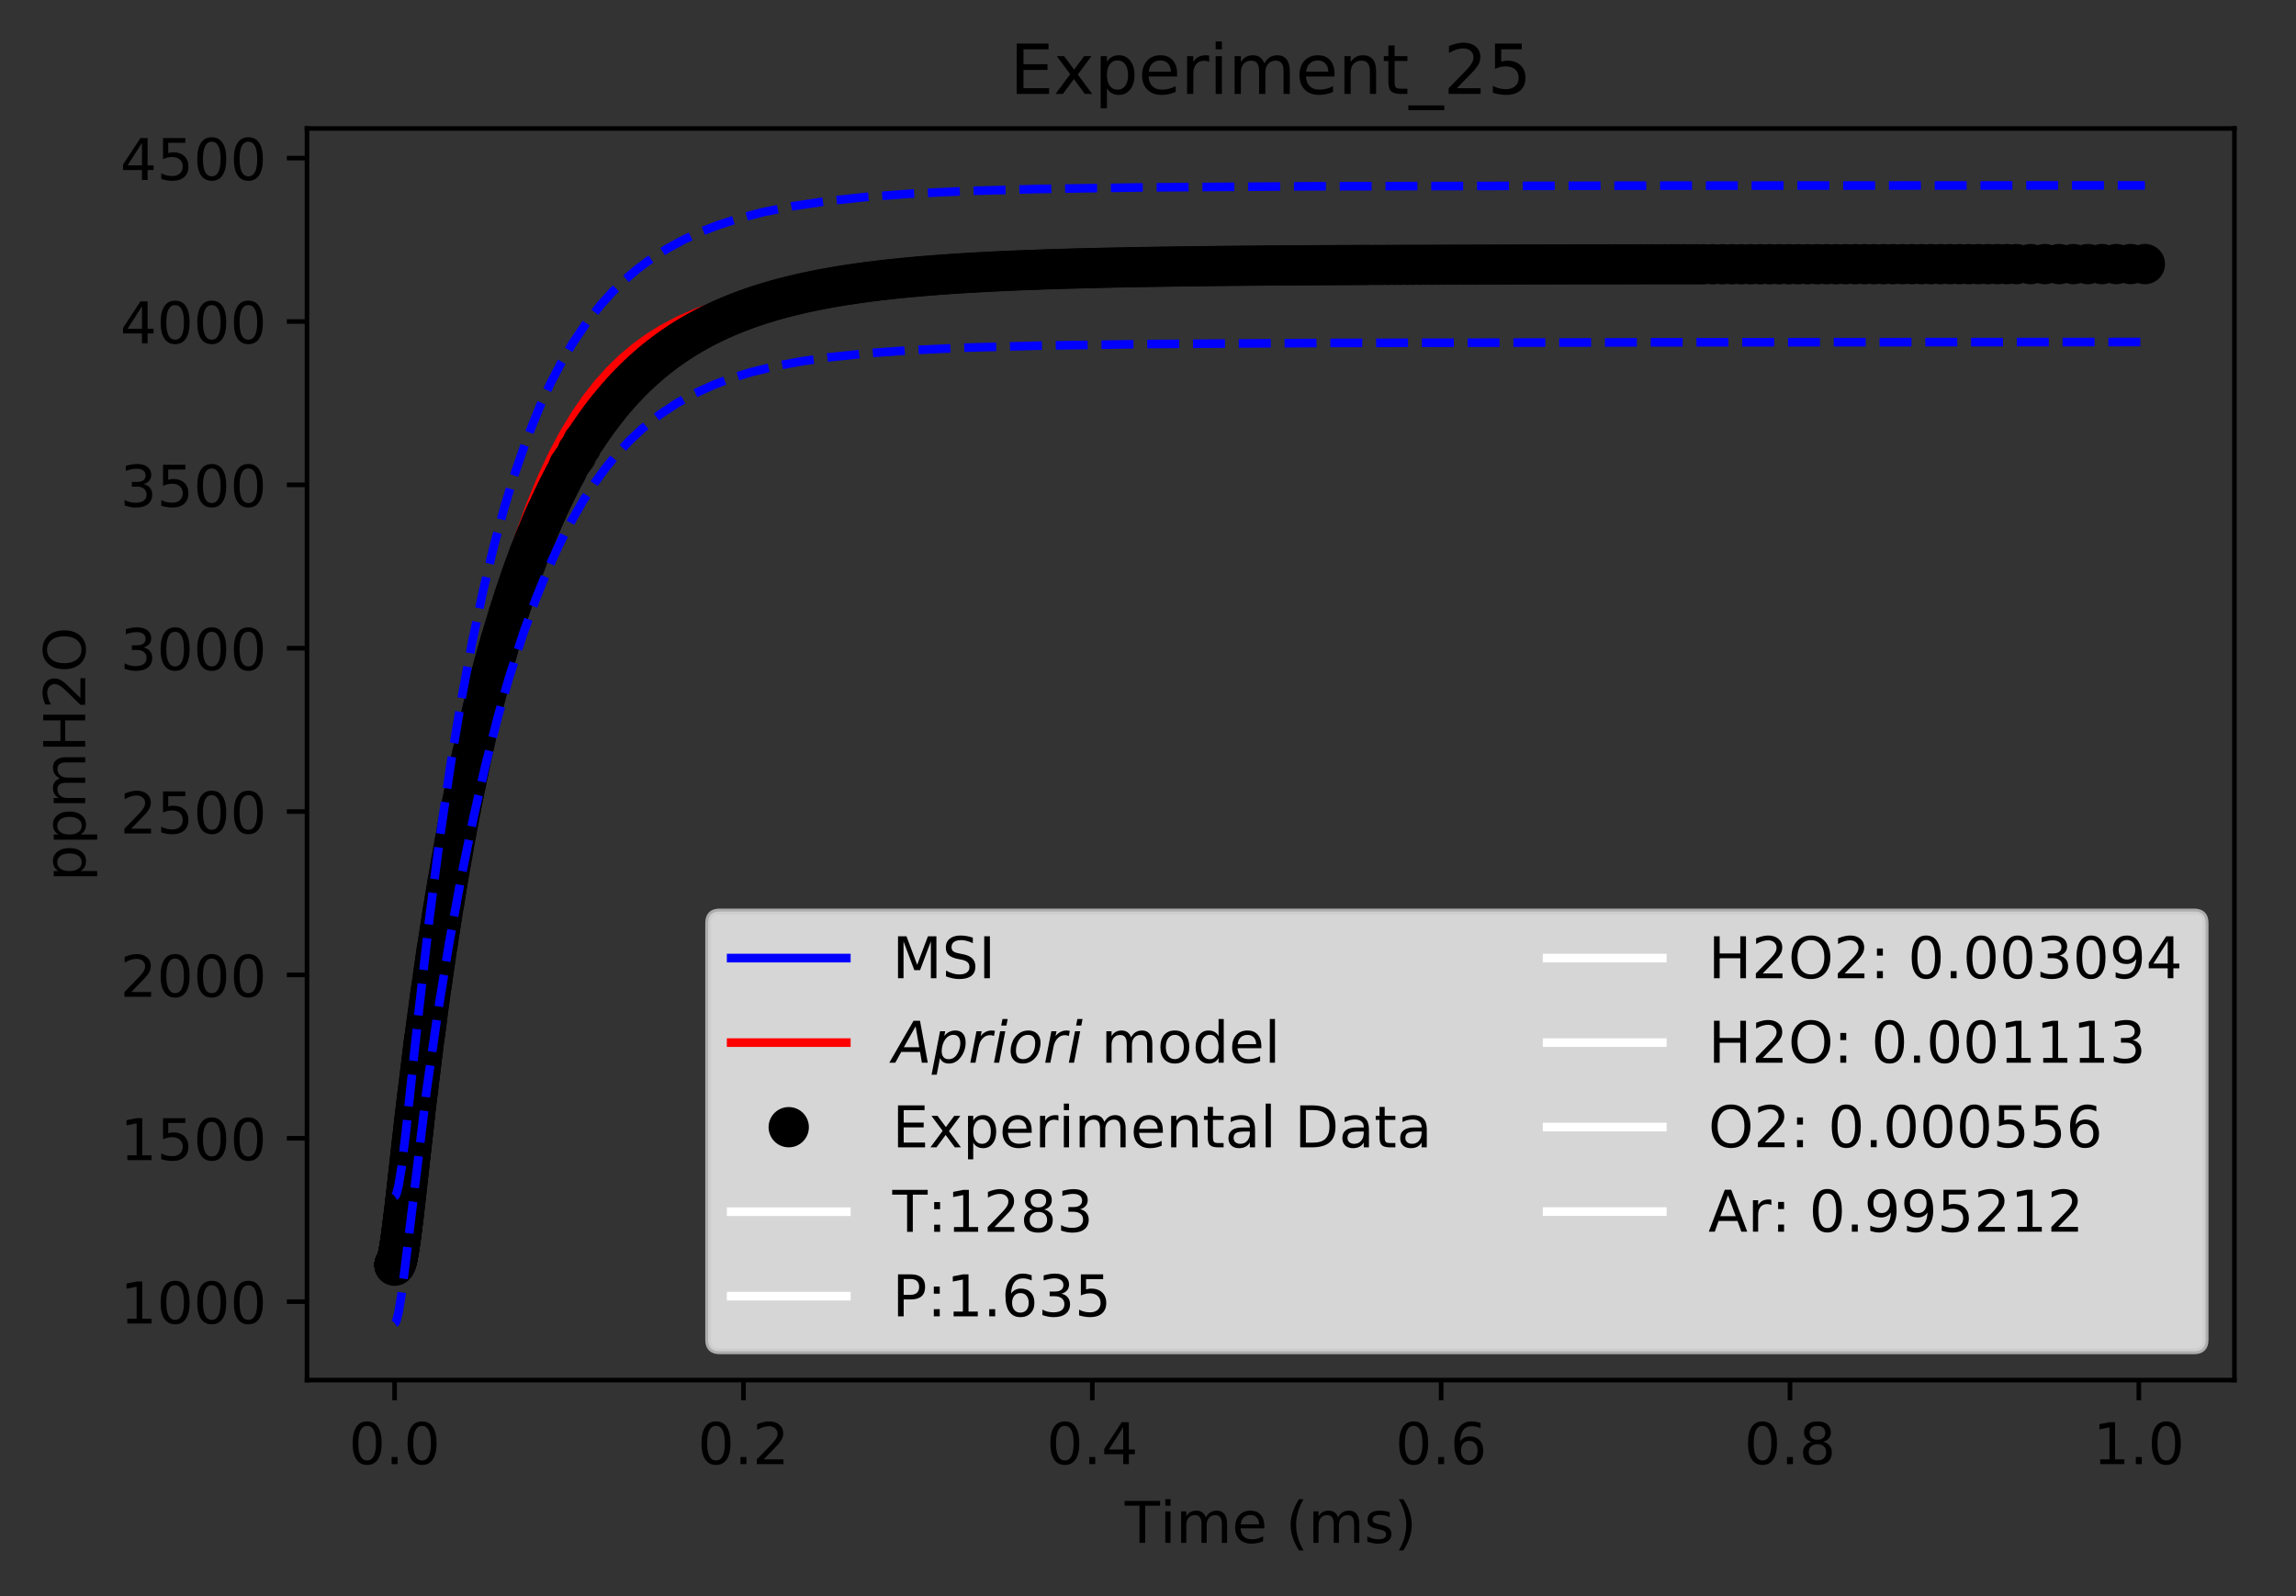 <?xml version="1.0" encoding="utf-8" standalone="no"?>
<!DOCTYPE svg PUBLIC "-//W3C//DTD SVG 1.1//EN"
  "http://www.w3.org/Graphics/SVG/1.1/DTD/svg11.dtd">
<!-- Created with matplotlib (https://matplotlib.org/) -->
<svg height="277.314pt" version="1.1" viewBox="0 0 398.828 277.314" width="398.828pt" xmlns="http://www.w3.org/2000/svg" xmlns:xlink="http://www.w3.org/1999/xlink">
 <rect x="0" y="0" width="398.828" height="277.314" fill="#333333" stroke="none"/>
 <defs>
  <style type="text/css">
*{stroke-linecap:butt;stroke-linejoin:round;}
  </style>
 </defs>
 <g id="figure_1">
  <g id="patch_1">
   <path d="M 0 277.314 
L 398.828 277.314 
L 398.828 0 
L 0 0 
z
" style="fill:none;"/>
  </g>
  <g id="axes_1">
   <g id="patch_2">
    <path d="M 53.328 239.758 
L 388.128 239.758 
L 388.128 22.318 
L 53.328 22.318 
z
" style="fill:none;"/>
   </g>
   <g id="matplotlib.axis_1">
    <g id="xtick_1">
     <g id="line2d_1">
      <defs>
       <path d="M 0 0 
L 0 3.5 
" id="ma83d90f0b1" style="stroke:#000000;stroke-width:0.8;"/>
      </defs>
      <g>
       <use style="stroke:#000000;stroke-width:0.8;" x="68.546" xlink:href="#ma83d90f0b1" y="239.758"/>
      </g>
     </g>
     <g id="text_1">
      <!-- 0.0 -->
      <defs>
       <path d="M 31.781 66.406 
Q 24.172 66.406 20.328 58.906 
Q 16.5 51.422 16.5 36.375 
Q 16.5 21.391 20.328 13.891 
Q 24.172 6.391 31.781 6.391 
Q 39.453 6.391 43.281 13.891 
Q 47.125 21.391 47.125 36.375 
Q 47.125 51.422 43.281 58.906 
Q 39.453 66.406 31.781 66.406 
z
M 31.781 74.219 
Q 44.047 74.219 50.516 64.516 
Q 56.984 54.828 56.984 36.375 
Q 56.984 17.969 50.516 8.266 
Q 44.047 -1.422 31.781 -1.422 
Q 19.531 -1.422 13.062 8.266 
Q 6.594 17.969 6.594 36.375 
Q 6.594 54.828 13.062 64.516 
Q 19.531 74.219 31.781 74.219 
z
" id="DejaVuSans-48"/>
       <path d="M 10.688 12.406 
L 21 12.406 
L 21 0 
L 10.688 0 
z
" id="DejaVuSans-46"/>
      </defs>
      <g transform="translate(60.595 254.357)scale(0.1 -0.1)">
       <use xlink:href="#DejaVuSans-48"/>
       <use x="63.623" xlink:href="#DejaVuSans-46"/>
       <use x="95.41" xlink:href="#DejaVuSans-48"/>
      </g>
     </g>
    </g>
    <g id="xtick_2">
     <g id="line2d_2">
      <g>
       <use style="stroke:#000000;stroke-width:0.8;" x="129.142" xlink:href="#ma83d90f0b1" y="239.758"/>
      </g>
     </g>
     <g id="text_2">
      <!-- 0.2 -->
      <defs>
       <path d="M 19.188 8.297 
L 53.609 8.297 
L 53.609 0 
L 7.328 0 
L 7.328 8.297 
Q 12.938 14.109 22.625 23.891 
Q 32.328 33.688 34.812 36.531 
Q 39.547 41.844 41.422 45.531 
Q 43.312 49.219 43.312 52.781 
Q 43.312 58.594 39.234 62.25 
Q 35.156 65.922 28.609 65.922 
Q 23.969 65.922 18.812 64.312 
Q 13.672 62.703 7.812 59.422 
L 7.812 69.391 
Q 13.766 71.781 18.938 73 
Q 24.125 74.219 28.422 74.219 
Q 39.75 74.219 46.484 68.547 
Q 53.219 62.891 53.219 53.422 
Q 53.219 48.922 51.531 44.891 
Q 49.859 40.875 45.406 35.406 
Q 44.188 33.984 37.641 27.219 
Q 31.109 20.453 19.188 8.297 
z
" id="DejaVuSans-50"/>
      </defs>
      <g transform="translate(121.191 254.357)scale(0.1 -0.1)">
       <use xlink:href="#DejaVuSans-48"/>
       <use x="63.623" xlink:href="#DejaVuSans-46"/>
       <use x="95.41" xlink:href="#DejaVuSans-50"/>
      </g>
     </g>
    </g>
    <g id="xtick_3">
     <g id="line2d_3">
      <g>
       <use style="stroke:#000000;stroke-width:0.8;" x="189.739" xlink:href="#ma83d90f0b1" y="239.758"/>
      </g>
     </g>
     <g id="text_3">
      <!-- 0.4 -->
      <defs>
       <path d="M 37.797 64.312 
L 12.891 25.391 
L 37.797 25.391 
z
M 35.203 72.906 
L 47.609 72.906 
L 47.609 25.391 
L 58.016 25.391 
L 58.016 17.188 
L 47.609 17.188 
L 47.609 0 
L 37.797 0 
L 37.797 17.188 
L 4.891 17.188 
L 4.891 26.703 
z
" id="DejaVuSans-52"/>
      </defs>
      <g transform="translate(181.787 254.357)scale(0.1 -0.1)">
       <use xlink:href="#DejaVuSans-48"/>
       <use x="63.623" xlink:href="#DejaVuSans-46"/>
       <use x="95.41" xlink:href="#DejaVuSans-52"/>
      </g>
     </g>
    </g>
    <g id="xtick_4">
     <g id="line2d_4">
      <g>
       <use style="stroke:#000000;stroke-width:0.8;" x="250.335" xlink:href="#ma83d90f0b1" y="239.758"/>
      </g>
     </g>
     <g id="text_4">
      <!-- 0.6 -->
      <defs>
       <path d="M 33.016 40.375 
Q 26.375 40.375 22.484 35.828 
Q 18.609 31.297 18.609 23.391 
Q 18.609 15.531 22.484 10.953 
Q 26.375 6.391 33.016 6.391 
Q 39.656 6.391 43.531 10.953 
Q 47.406 15.531 47.406 23.391 
Q 47.406 31.297 43.531 35.828 
Q 39.656 40.375 33.016 40.375 
z
M 52.594 71.297 
L 52.594 62.312 
Q 48.875 64.062 45.094 64.984 
Q 41.312 65.922 37.594 65.922 
Q 27.828 65.922 22.672 59.328 
Q 17.531 52.734 16.797 39.406 
Q 19.672 43.656 24.016 45.922 
Q 28.375 48.188 33.594 48.188 
Q 44.578 48.188 50.953 41.516 
Q 57.328 34.859 57.328 23.391 
Q 57.328 12.156 50.688 5.359 
Q 44.047 -1.422 33.016 -1.422 
Q 20.359 -1.422 13.672 8.266 
Q 6.984 17.969 6.984 36.375 
Q 6.984 53.656 15.188 63.938 
Q 23.391 74.219 37.203 74.219 
Q 40.922 74.219 44.703 73.484 
Q 48.484 72.75 52.594 71.297 
z
" id="DejaVuSans-54"/>
      </defs>
      <g transform="translate(242.383 254.357)scale(0.1 -0.1)">
       <use xlink:href="#DejaVuSans-48"/>
       <use x="63.623" xlink:href="#DejaVuSans-46"/>
       <use x="95.41" xlink:href="#DejaVuSans-54"/>
      </g>
     </g>
    </g>
    <g id="xtick_5">
     <g id="line2d_5">
      <g>
       <use style="stroke:#000000;stroke-width:0.8;" x="310.931" xlink:href="#ma83d90f0b1" y="239.758"/>
      </g>
     </g>
     <g id="text_5">
      <!-- 0.8 -->
      <defs>
       <path d="M 31.781 34.625 
Q 24.75 34.625 20.719 30.859 
Q 16.703 27.094 16.703 20.516 
Q 16.703 13.922 20.719 10.156 
Q 24.75 6.391 31.781 6.391 
Q 38.812 6.391 42.859 10.172 
Q 46.922 13.969 46.922 20.516 
Q 46.922 27.094 42.891 30.859 
Q 38.875 34.625 31.781 34.625 
z
M 21.922 38.812 
Q 15.578 40.375 12.031 44.719 
Q 8.5 49.078 8.5 55.328 
Q 8.5 64.062 14.719 69.141 
Q 20.953 74.219 31.781 74.219 
Q 42.672 74.219 48.875 69.141 
Q 55.078 64.062 55.078 55.328 
Q 55.078 49.078 51.531 44.719 
Q 48 40.375 41.703 38.812 
Q 48.828 37.156 52.797 32.312 
Q 56.781 27.484 56.781 20.516 
Q 56.781 9.906 50.312 4.234 
Q 43.844 -1.422 31.781 -1.422 
Q 19.734 -1.422 13.25 4.234 
Q 6.781 9.906 6.781 20.516 
Q 6.781 27.484 10.781 32.312 
Q 14.797 37.156 21.922 38.812 
z
M 18.312 54.391 
Q 18.312 48.734 21.844 45.562 
Q 25.391 42.391 31.781 42.391 
Q 38.141 42.391 41.719 45.562 
Q 45.312 48.734 45.312 54.391 
Q 45.312 60.062 41.719 63.234 
Q 38.141 66.406 31.781 66.406 
Q 25.391 66.406 21.844 63.234 
Q 18.312 60.062 18.312 54.391 
z
" id="DejaVuSans-56"/>
      </defs>
      <g transform="translate(302.979 254.357)scale(0.1 -0.1)">
       <use xlink:href="#DejaVuSans-48"/>
       <use x="63.623" xlink:href="#DejaVuSans-46"/>
       <use x="95.41" xlink:href="#DejaVuSans-56"/>
      </g>
     </g>
    </g>
    <g id="xtick_6">
     <g id="line2d_6">
      <g>
       <use style="stroke:#000000;stroke-width:0.8;" x="371.527" xlink:href="#ma83d90f0b1" y="239.758"/>
      </g>
     </g>
     <g id="text_6">
      <!-- 1.0 -->
      <defs>
       <path d="M 12.406 8.297 
L 28.516 8.297 
L 28.516 63.922 
L 10.984 60.406 
L 10.984 69.391 
L 28.422 72.906 
L 38.281 72.906 
L 38.281 8.297 
L 54.391 8.297 
L 54.391 0 
L 12.406 0 
z
" id="DejaVuSans-49"/>
      </defs>
      <g transform="translate(363.576 254.357)scale(0.1 -0.1)">
       <use xlink:href="#DejaVuSans-49"/>
       <use x="63.623" xlink:href="#DejaVuSans-46"/>
       <use x="95.41" xlink:href="#DejaVuSans-48"/>
      </g>
     </g>
    </g>
    <g id="text_7">
     <!-- Time (ms) -->
     <defs>
      <path d="M -0.297 72.906 
L 61.375 72.906 
L 61.375 64.594 
L 35.5 64.594 
L 35.5 0 
L 25.594 0 
L 25.594 64.594 
L -0.297 64.594 
z
" id="DejaVuSans-84"/>
      <path d="M 9.422 54.688 
L 18.406 54.688 
L 18.406 0 
L 9.422 0 
z
M 9.422 75.984 
L 18.406 75.984 
L 18.406 64.594 
L 9.422 64.594 
z
" id="DejaVuSans-105"/>
      <path d="M 52 44.188 
Q 55.375 50.25 60.062 53.125 
Q 64.75 56 71.094 56 
Q 79.641 56 84.281 50.016 
Q 88.922 44.047 88.922 33.016 
L 88.922 0 
L 79.891 0 
L 79.891 32.719 
Q 79.891 40.578 77.094 44.375 
Q 74.312 48.188 68.609 48.188 
Q 61.625 48.188 57.562 43.547 
Q 53.516 38.922 53.516 30.906 
L 53.516 0 
L 44.484 0 
L 44.484 32.719 
Q 44.484 40.625 41.703 44.406 
Q 38.922 48.188 33.109 48.188 
Q 26.219 48.188 22.156 43.531 
Q 18.109 38.875 18.109 30.906 
L 18.109 0 
L 9.078 0 
L 9.078 54.688 
L 18.109 54.688 
L 18.109 46.188 
Q 21.188 51.219 25.484 53.609 
Q 29.781 56 35.688 56 
Q 41.656 56 45.828 52.969 
Q 50 49.953 52 44.188 
z
" id="DejaVuSans-109"/>
      <path d="M 56.203 29.594 
L 56.203 25.203 
L 14.891 25.203 
Q 15.484 15.922 20.484 11.062 
Q 25.484 6.203 34.422 6.203 
Q 39.594 6.203 44.453 7.469 
Q 49.312 8.734 54.109 11.281 
L 54.109 2.781 
Q 49.266 0.734 44.188 -0.344 
Q 39.109 -1.422 33.891 -1.422 
Q 20.797 -1.422 13.156 6.188 
Q 5.516 13.812 5.516 26.812 
Q 5.516 40.234 12.766 48.109 
Q 20.016 56 32.328 56 
Q 43.359 56 49.781 48.891 
Q 56.203 41.797 56.203 29.594 
z
M 47.219 32.234 
Q 47.125 39.594 43.094 43.984 
Q 39.062 48.391 32.422 48.391 
Q 24.906 48.391 20.391 44.141 
Q 15.875 39.891 15.188 32.172 
z
" id="DejaVuSans-101"/>
      <path id="DejaVuSans-32"/>
      <path d="M 31 75.875 
Q 24.469 64.656 21.281 53.656 
Q 18.109 42.672 18.109 31.391 
Q 18.109 20.125 21.312 9.062 
Q 24.516 -2 31 -13.188 
L 23.188 -13.188 
Q 15.875 -1.703 12.234 9.375 
Q 8.594 20.453 8.594 31.391 
Q 8.594 42.281 12.203 53.312 
Q 15.828 64.359 23.188 75.875 
z
" id="DejaVuSans-40"/>
      <path d="M 44.281 53.078 
L 44.281 44.578 
Q 40.484 46.531 36.375 47.5 
Q 32.281 48.484 27.875 48.484 
Q 21.188 48.484 17.844 46.438 
Q 14.5 44.391 14.5 40.281 
Q 14.5 37.156 16.891 35.375 
Q 19.281 33.594 26.516 31.984 
L 29.594 31.297 
Q 39.156 29.25 43.188 25.516 
Q 47.219 21.781 47.219 15.094 
Q 47.219 7.469 41.188 3.016 
Q 35.156 -1.422 24.609 -1.422 
Q 20.219 -1.422 15.453 -0.562 
Q 10.688 0.297 5.422 2 
L 5.422 11.281 
Q 10.406 8.688 15.234 7.391 
Q 20.062 6.109 24.812 6.109 
Q 31.156 6.109 34.562 8.281 
Q 37.984 10.453 37.984 14.406 
Q 37.984 18.062 35.516 20.016 
Q 33.062 21.969 24.703 23.781 
L 21.578 24.516 
Q 13.234 26.266 9.516 29.906 
Q 5.812 33.547 5.812 39.891 
Q 5.812 47.609 11.281 51.797 
Q 16.75 56 26.812 56 
Q 31.781 56 36.172 55.266 
Q 40.578 54.547 44.281 53.078 
z
" id="DejaVuSans-115"/>
      <path d="M 8.016 75.875 
L 15.828 75.875 
Q 23.141 64.359 26.781 53.312 
Q 30.422 42.281 30.422 31.391 
Q 30.422 20.453 26.781 9.375 
Q 23.141 -1.703 15.828 -13.188 
L 8.016 -13.188 
Q 14.5 -2 17.703 9.062 
Q 20.906 20.125 20.906 31.391 
Q 20.906 42.672 17.703 53.656 
Q 14.5 64.656 8.016 75.875 
z
" id="DejaVuSans-41"/>
     </defs>
     <g transform="translate(195.375 268.035)scale(0.1 -0.1)">
      <use xlink:href="#DejaVuSans-84"/>
      <use x="61.037" xlink:href="#DejaVuSans-105"/>
      <use x="88.82" xlink:href="#DejaVuSans-109"/>
      <use x="186.232" xlink:href="#DejaVuSans-101"/>
      <use x="247.756" xlink:href="#DejaVuSans-32"/>
      <use x="279.543" xlink:href="#DejaVuSans-40"/>
      <use x="318.557" xlink:href="#DejaVuSans-109"/>
      <use x="415.969" xlink:href="#DejaVuSans-115"/>
      <use x="468.068" xlink:href="#DejaVuSans-41"/>
     </g>
    </g>
   </g>
   <g id="matplotlib.axis_2">
    <g id="ytick_1">
     <g id="line2d_7">
      <defs>
       <path d="M 0 0 
L -3.5 0 
" id="m935296d88c" style="stroke:#000000;stroke-width:0.8;"/>
      </defs>
      <g>
       <use style="stroke:#000000;stroke-width:0.8;" x="53.328" xlink:href="#m935296d88c" y="226.126"/>
      </g>
     </g>
     <g id="text_8">
      <!-- 1000 -->
      <g transform="translate(20.878 229.925)scale(0.1 -0.1)">
       <use xlink:href="#DejaVuSans-49"/>
       <use x="63.623" xlink:href="#DejaVuSans-48"/>
       <use x="127.246" xlink:href="#DejaVuSans-48"/>
       <use x="190.869" xlink:href="#DejaVuSans-48"/>
      </g>
     </g>
    </g>
    <g id="ytick_2">
     <g id="line2d_8">
      <g>
       <use style="stroke:#000000;stroke-width:0.8;" x="53.328" xlink:href="#m935296d88c" y="197.746"/>
      </g>
     </g>
     <g id="text_9">
      <!-- 1500 -->
      <defs>
       <path d="M 10.797 72.906 
L 49.516 72.906 
L 49.516 64.594 
L 19.828 64.594 
L 19.828 46.734 
Q 21.969 47.469 24.109 47.828 
Q 26.266 48.188 28.422 48.188 
Q 40.625 48.188 47.75 41.5 
Q 54.891 34.812 54.891 23.391 
Q 54.891 11.625 47.562 5.094 
Q 40.234 -1.422 26.906 -1.422 
Q 22.312 -1.422 17.547 -0.641 
Q 12.797 0.141 7.719 1.703 
L 7.719 11.625 
Q 12.109 9.234 16.797 8.062 
Q 21.484 6.891 26.703 6.891 
Q 35.156 6.891 40.078 11.328 
Q 45.016 15.766 45.016 23.391 
Q 45.016 31 40.078 35.438 
Q 35.156 39.891 26.703 39.891 
Q 22.75 39.891 18.812 39.016 
Q 14.891 38.141 10.797 36.281 
z
" id="DejaVuSans-53"/>
      </defs>
      <g transform="translate(20.878 201.545)scale(0.1 -0.1)">
       <use xlink:href="#DejaVuSans-49"/>
       <use x="63.623" xlink:href="#DejaVuSans-53"/>
       <use x="127.246" xlink:href="#DejaVuSans-48"/>
       <use x="190.869" xlink:href="#DejaVuSans-48"/>
      </g>
     </g>
    </g>
    <g id="ytick_3">
     <g id="line2d_9">
      <g>
       <use style="stroke:#000000;stroke-width:0.8;" x="53.328" xlink:href="#m935296d88c" y="169.367"/>
      </g>
     </g>
     <g id="text_10">
      <!-- 2000 -->
      <g transform="translate(20.878 173.166)scale(0.1 -0.1)">
       <use xlink:href="#DejaVuSans-50"/>
       <use x="63.623" xlink:href="#DejaVuSans-48"/>
       <use x="127.246" xlink:href="#DejaVuSans-48"/>
       <use x="190.869" xlink:href="#DejaVuSans-48"/>
      </g>
     </g>
    </g>
    <g id="ytick_4">
     <g id="line2d_10">
      <g>
       <use style="stroke:#000000;stroke-width:0.8;" x="53.328" xlink:href="#m935296d88c" y="140.987"/>
      </g>
     </g>
     <g id="text_11">
      <!-- 2500 -->
      <g transform="translate(20.878 144.786)scale(0.1 -0.1)">
       <use xlink:href="#DejaVuSans-50"/>
       <use x="63.623" xlink:href="#DejaVuSans-53"/>
       <use x="127.246" xlink:href="#DejaVuSans-48"/>
       <use x="190.869" xlink:href="#DejaVuSans-48"/>
      </g>
     </g>
    </g>
    <g id="ytick_5">
     <g id="line2d_11">
      <g>
       <use style="stroke:#000000;stroke-width:0.8;" x="53.328" xlink:href="#m935296d88c" y="112.608"/>
      </g>
     </g>
     <g id="text_12">
      <!-- 3000 -->
      <defs>
       <path d="M 40.578 39.312 
Q 47.656 37.797 51.625 33 
Q 55.609 28.219 55.609 21.188 
Q 55.609 10.406 48.188 4.484 
Q 40.766 -1.422 27.094 -1.422 
Q 22.516 -1.422 17.656 -0.516 
Q 12.797 0.391 7.625 2.203 
L 7.625 11.719 
Q 11.719 9.328 16.594 8.109 
Q 21.484 6.891 26.812 6.891 
Q 36.078 6.891 40.938 10.547 
Q 45.797 14.203 45.797 21.188 
Q 45.797 27.641 41.281 31.266 
Q 36.766 34.906 28.719 34.906 
L 20.219 34.906 
L 20.219 43.016 
L 29.109 43.016 
Q 36.375 43.016 40.234 45.922 
Q 44.094 48.828 44.094 54.297 
Q 44.094 59.906 40.109 62.906 
Q 36.141 65.922 28.719 65.922 
Q 24.656 65.922 20.016 65.031 
Q 15.375 64.156 9.812 62.312 
L 9.812 71.094 
Q 15.438 72.656 20.344 73.438 
Q 25.25 74.219 29.594 74.219 
Q 40.828 74.219 47.359 69.109 
Q 53.906 64.016 53.906 55.328 
Q 53.906 49.266 50.438 45.094 
Q 46.969 40.922 40.578 39.312 
z
" id="DejaVuSans-51"/>
      </defs>
      <g transform="translate(20.878 116.407)scale(0.1 -0.1)">
       <use xlink:href="#DejaVuSans-51"/>
       <use x="63.623" xlink:href="#DejaVuSans-48"/>
       <use x="127.246" xlink:href="#DejaVuSans-48"/>
       <use x="190.869" xlink:href="#DejaVuSans-48"/>
      </g>
     </g>
    </g>
    <g id="ytick_6">
     <g id="line2d_12">
      <g>
       <use style="stroke:#000000;stroke-width:0.8;" x="53.328" xlink:href="#m935296d88c" y="84.228"/>
      </g>
     </g>
     <g id="text_13">
      <!-- 3500 -->
      <g transform="translate(20.878 88.028)scale(0.1 -0.1)">
       <use xlink:href="#DejaVuSans-51"/>
       <use x="63.623" xlink:href="#DejaVuSans-53"/>
       <use x="127.246" xlink:href="#DejaVuSans-48"/>
       <use x="190.869" xlink:href="#DejaVuSans-48"/>
      </g>
     </g>
    </g>
    <g id="ytick_7">
     <g id="line2d_13">
      <g>
       <use style="stroke:#000000;stroke-width:0.8;" x="53.328" xlink:href="#m935296d88c" y="55.849"/>
      </g>
     </g>
     <g id="text_14">
      <!-- 4000 -->
      <g transform="translate(20.878 59.648)scale(0.1 -0.1)">
       <use xlink:href="#DejaVuSans-52"/>
       <use x="63.623" xlink:href="#DejaVuSans-48"/>
       <use x="127.246" xlink:href="#DejaVuSans-48"/>
       <use x="190.869" xlink:href="#DejaVuSans-48"/>
      </g>
     </g>
    </g>
    <g id="ytick_8">
     <g id="line2d_14">
      <g>
       <use style="stroke:#000000;stroke-width:0.8;" x="53.328" xlink:href="#m935296d88c" y="27.469"/>
      </g>
     </g>
     <g id="text_15">
      <!-- 4500 -->
      <g transform="translate(20.878 31.269)scale(0.1 -0.1)">
       <use xlink:href="#DejaVuSans-52"/>
       <use x="63.623" xlink:href="#DejaVuSans-53"/>
       <use x="127.246" xlink:href="#DejaVuSans-48"/>
       <use x="190.869" xlink:href="#DejaVuSans-48"/>
      </g>
     </g>
    </g>
    <g id="text_16">
     <!-- ppmH2O -->
     <defs>
      <path d="M 18.109 8.203 
L 18.109 -20.797 
L 9.078 -20.797 
L 9.078 54.688 
L 18.109 54.688 
L 18.109 46.391 
Q 20.953 51.266 25.266 53.625 
Q 29.594 56 35.594 56 
Q 45.562 56 51.781 48.094 
Q 58.016 40.188 58.016 27.297 
Q 58.016 14.406 51.781 6.484 
Q 45.562 -1.422 35.594 -1.422 
Q 29.594 -1.422 25.266 0.953 
Q 20.953 3.328 18.109 8.203 
z
M 48.688 27.297 
Q 48.688 37.203 44.609 42.844 
Q 40.531 48.484 33.406 48.484 
Q 26.266 48.484 22.188 42.844 
Q 18.109 37.203 18.109 27.297 
Q 18.109 17.391 22.188 11.75 
Q 26.266 6.109 33.406 6.109 
Q 40.531 6.109 44.609 11.75 
Q 48.688 17.391 48.688 27.297 
z
" id="DejaVuSans-112"/>
      <path d="M 9.812 72.906 
L 19.672 72.906 
L 19.672 43.016 
L 55.516 43.016 
L 55.516 72.906 
L 65.375 72.906 
L 65.375 0 
L 55.516 0 
L 55.516 34.719 
L 19.672 34.719 
L 19.672 0 
L 9.812 0 
z
" id="DejaVuSans-72"/>
      <path d="M 39.406 66.219 
Q 28.656 66.219 22.328 58.203 
Q 16.016 50.203 16.016 36.375 
Q 16.016 22.609 22.328 14.594 
Q 28.656 6.594 39.406 6.594 
Q 50.141 6.594 56.422 14.594 
Q 62.703 22.609 62.703 36.375 
Q 62.703 50.203 56.422 58.203 
Q 50.141 66.219 39.406 66.219 
z
M 39.406 74.219 
Q 54.734 74.219 63.906 63.938 
Q 73.094 53.656 73.094 36.375 
Q 73.094 19.141 63.906 8.859 
Q 54.734 -1.422 39.406 -1.422 
Q 24.031 -1.422 14.812 8.828 
Q 5.609 19.094 5.609 36.375 
Q 5.609 53.656 14.812 63.938 
Q 24.031 74.219 39.406 74.219 
z
" id="DejaVuSans-79"/>
     </defs>
     <g transform="translate(14.798 153.134)rotate(-90)scale(0.1 -0.1)">
      <use xlink:href="#DejaVuSans-112"/>
      <use x="63.477" xlink:href="#DejaVuSans-112"/>
      <use x="126.953" xlink:href="#DejaVuSans-109"/>
      <use x="224.365" xlink:href="#DejaVuSans-72"/>
      <use x="299.561" xlink:href="#DejaVuSans-50"/>
      <use x="363.184" xlink:href="#DejaVuSans-79"/>
     </g>
    </g>
   </g>
   <g id="line2d_15">
    <path clip-path="url(#pa815045b51)" d="M 68.546 219.807 
L 68.687 219.714 
L 68.899 219.253 
L 69.237 217.881 
L 69.744 214.758 
L 70.576 208.04 
L 74.822 171.734 
L 76.67 158.598 
L 78.616 146.353 
L 80.662 134.954 
L 82.645 125.15 
L 84.628 116.425 
L 86.611 108.656 
L 88.594 101.741 
L 90.577 95.591 
L 92.576 90.082 
L 94.558 85.231 
L 96.724 80.55 
L 98.713 76.755 
L 100.957 72.99 
L 102.934 70.069 
L 104.912 67.478 
L 107.385 64.648 
L 109.857 62.212 
L 112.3 60.138 
L 114.598 58.447 
L 117.356 56.704 
L 120.509 55.034 
L 123.04 53.903 
L 126.186 52.714 
L 130.118 51.505 
L 134.051 50.542 
L 138.77 49.639 
L 144.276 48.847 
L 150.568 48.19 
L 158.433 47.624 
L 167.871 47.182 
L 180.455 46.828 
L 198.545 46.559 
L 228.433 46.365 
L 287.029 46.248 
L 372.91 46.201 
L 372.91 46.201 
" style="fill:none;stroke:#0000ff;stroke-linecap:square;stroke-width:1.5;"/>
   </g>
   <g id="line2d_16">
    <path clip-path="url(#pa815045b51)" d="M 68.546 219.71 
L 68.72 219.616 
L 68.957 219.204 
L 69.311 218.057 
L 69.822 215.485 
L 70.531 210.601 
L 71.597 201.533 
L 75.733 164.996 
L 77.477 152.049 
L 79.223 140.61 
L 81.039 130.122 
L 82.87 120.792 
L 84.702 112.548 
L 86.575 105.096 
L 88.466 98.456 
L 90.295 92.782 
L 92.123 87.753 
L 94.105 82.946 
L 96.043 78.817 
L 97.912 75.306 
L 99.918 71.988 
L 101.821 69.224 
L 103.77 66.729 
L 105.764 64.487 
L 108.019 62.28 
L 110.299 60.357 
L 112.579 58.698 
L 114.859 57.266 
L 117.899 55.656 
L 120.972 54.316 
L 123.933 53.247 
L 127.298 52.248 
L 131.336 51.29 
L 136.047 50.428 
L 141.431 49.689 
L 147.488 49.082 
L 155.564 48.517 
L 165.659 48.056 
L 179.119 47.677 
L 198.636 47.367 
L 228.99 47.127 
L 285.015 46.943 
L 372.456 46.813 
L 372.456 46.813 
" style="fill:none;stroke:#ff0000;stroke-linecap:square;stroke-width:1.5;"/>
   </g>
   <g id="line2d_17">
    <defs>
     <path d="M 0 3 
C 0.796 3 1.559 2.684 2.121 2.121 
C 2.684 1.559 3 0.796 3 0 
C 3 -0.796 2.684 -1.559 2.121 -2.121 
C 1.559 -2.684 0.796 -3 0 -3 
C -0.796 -3 -1.559 -2.684 -2.121 -2.121 
C -2.684 -1.559 -3 -0.796 -3 0 
C -3 0.796 -2.684 1.559 -2.121 2.121 
C -1.559 2.684 -0.796 3 0 3 
z
" id="m4965f0a4ca" style="stroke:#000000;"/>
    </defs>
    <g clip-path="url(#pa815045b51)">
     <use style="stroke:#000000;" x="68.546" xlink:href="#m4965f0a4ca" y="219.882"/>
     <use style="stroke:#000000;" x="68.546" xlink:href="#m4965f0a4ca" y="219.71"/>
     <use style="stroke:#000000;" x="68.546" xlink:href="#m4965f0a4ca" y="219.71"/>
     <use style="stroke:#000000;" x="68.546" xlink:href="#m4965f0a4ca" y="219.71"/>
     <use style="stroke:#000000;" x="68.546" xlink:href="#m4965f0a4ca" y="219.71"/>
     <use style="stroke:#000000;" x="68.546" xlink:href="#m4965f0a4ca" y="219.71"/>
     <use style="stroke:#000000;" x="68.546" xlink:href="#m4965f0a4ca" y="219.71"/>
     <use style="stroke:#000000;" x="68.546" xlink:href="#m4965f0a4ca" y="219.71"/>
     <use style="stroke:#000000;" x="68.546" xlink:href="#m4965f0a4ca" y="219.71"/>
     <use style="stroke:#000000;" x="68.547" xlink:href="#m4965f0a4ca" y="219.71"/>
     <use style="stroke:#000000;" x="68.547" xlink:href="#m4965f0a4ca" y="219.71"/>
     <use style="stroke:#000000;" x="68.547" xlink:href="#m4965f0a4ca" y="219.71"/>
     <use style="stroke:#000000;" x="68.547" xlink:href="#m4965f0a4ca" y="219.71"/>
     <use style="stroke:#000000;" x="68.548" xlink:href="#m4965f0a4ca" y="219.71"/>
     <use style="stroke:#000000;" x="68.548" xlink:href="#m4965f0a4ca" y="219.71"/>
     <use style="stroke:#000000;" x="68.548" xlink:href="#m4965f0a4ca" y="219.71"/>
     <use style="stroke:#000000;" x="68.549" xlink:href="#m4965f0a4ca" y="219.71"/>
     <use style="stroke:#000000;" x="68.549" xlink:href="#m4965f0a4ca" y="219.71"/>
     <use style="stroke:#000000;" x="68.55" xlink:href="#m4965f0a4ca" y="219.71"/>
     <use style="stroke:#000000;" x="68.55" xlink:href="#m4965f0a4ca" y="219.71"/>
     <use style="stroke:#000000;" x="68.551" xlink:href="#m4965f0a4ca" y="219.71"/>
     <use style="stroke:#000000;" x="68.553" xlink:href="#m4965f0a4ca" y="219.71"/>
     <use style="stroke:#000000;" x="68.555" xlink:href="#m4965f0a4ca" y="219.71"/>
     <use style="stroke:#000000;" x="68.556" xlink:href="#m4965f0a4ca" y="219.71"/>
     <use style="stroke:#000000;" x="68.558" xlink:href="#m4965f0a4ca" y="219.71"/>
     <use style="stroke:#000000;" x="68.559" xlink:href="#m4965f0a4ca" y="219.71"/>
     <use style="stroke:#000000;" x="68.561" xlink:href="#m4965f0a4ca" y="219.709"/>
     <use style="stroke:#000000;" x="68.563" xlink:href="#m4965f0a4ca" y="219.709"/>
     <use style="stroke:#000000;" x="68.566" xlink:href="#m4965f0a4ca" y="219.708"/>
     <use style="stroke:#000000;" x="68.569" xlink:href="#m4965f0a4ca" y="219.707"/>
     <use style="stroke:#000000;" x="68.573" xlink:href="#m4965f0a4ca" y="219.706"/>
     <use style="stroke:#000000;" x="68.576" xlink:href="#m4965f0a4ca" y="219.706"/>
     <use style="stroke:#000000;" x="68.58" xlink:href="#m4965f0a4ca" y="219.704"/>
     <use style="stroke:#000000;" x="68.583" xlink:href="#m4965f0a4ca" y="219.703"/>
     <use style="stroke:#000000;" x="68.587" xlink:href="#m4965f0a4ca" y="219.701"/>
     <use style="stroke:#000000;" x="68.591" xlink:href="#m4965f0a4ca" y="219.699"/>
     <use style="stroke:#000000;" x="68.597" xlink:href="#m4965f0a4ca" y="219.695"/>
     <use style="stroke:#000000;" x="68.603" xlink:href="#m4965f0a4ca" y="219.692"/>
     <use style="stroke:#000000;" x="68.613" xlink:href="#m4965f0a4ca" y="219.685"/>
     <use style="stroke:#000000;" x="68.622" xlink:href="#m4965f0a4ca" y="219.678"/>
     <use style="stroke:#000000;" x="68.631" xlink:href="#m4965f0a4ca" y="219.669"/>
     <use style="stroke:#000000;" x="68.648" xlink:href="#m4965f0a4ca" y="219.653"/>
     <use style="stroke:#000000;" x="68.659" xlink:href="#m4965f0a4ca" y="219.64"/>
     <use style="stroke:#000000;" x="68.67" xlink:href="#m4965f0a4ca" y="219.625"/>
     <use style="stroke:#000000;" x="68.681" xlink:href="#m4965f0a4ca" y="219.609"/>
     <use style="stroke:#000000;" x="68.693" xlink:href="#m4965f0a4ca" y="219.592"/>
     <use style="stroke:#000000;" x="68.704" xlink:href="#m4965f0a4ca" y="219.574"/>
     <use style="stroke:#000000;" x="68.715" xlink:href="#m4965f0a4ca" y="219.554"/>
     <use style="stroke:#000000;" x="68.727" xlink:href="#m4965f0a4ca" y="219.533"/>
     <use style="stroke:#000000;" x="68.753" xlink:href="#m4965f0a4ca" y="219.48"/>
     <use style="stroke:#000000;" x="68.771" xlink:href="#m4965f0a4ca" y="219.439"/>
     <use style="stroke:#000000;" x="68.789" xlink:href="#m4965f0a4ca" y="219.396"/>
     <use style="stroke:#000000;" x="68.807" xlink:href="#m4965f0a4ca" y="219.35"/>
     <use style="stroke:#000000;" x="68.825" xlink:href="#m4965f0a4ca" y="219.3"/>
     <use style="stroke:#000000;" x="68.844" xlink:href="#m4965f0a4ca" y="219.248"/>
     <use style="stroke:#000000;" x="68.861" xlink:href="#m4965f0a4ca" y="219.193"/>
     <use style="stroke:#000000;" x="68.88" xlink:href="#m4965f0a4ca" y="219.135"/>
     <use style="stroke:#000000;" x="68.898" xlink:href="#m4965f0a4ca" y="219.075"/>
     <use style="stroke:#000000;" x="68.916" xlink:href="#m4965f0a4ca" y="219.012"/>
     <use style="stroke:#000000;" x="68.934" xlink:href="#m4965f0a4ca" y="218.947"/>
     <use style="stroke:#000000;" x="68.952" xlink:href="#m4965f0a4ca" y="218.879"/>
     <use style="stroke:#000000;" x="68.97" xlink:href="#m4965f0a4ca" y="218.808"/>
     <use style="stroke:#000000;" x="68.989" xlink:href="#m4965f0a4ca" y="218.736"/>
     <use style="stroke:#000000;" x="69.007" xlink:href="#m4965f0a4ca" y="218.66"/>
     <use style="stroke:#000000;" x="69.025" xlink:href="#m4965f0a4ca" y="218.583"/>
     <use style="stroke:#000000;" x="69.043" xlink:href="#m4965f0a4ca" y="218.503"/>
     <use style="stroke:#000000;" x="69.061" xlink:href="#m4965f0a4ca" y="218.421"/>
     <use style="stroke:#000000;" x="69.08" xlink:href="#m4965f0a4ca" y="218.337"/>
     <use style="stroke:#000000;" x="69.098" xlink:href="#m4965f0a4ca" y="218.251"/>
     <use style="stroke:#000000;" x="69.116" xlink:href="#m4965f0a4ca" y="218.163"/>
     <use style="stroke:#000000;" x="69.134" xlink:href="#m4965f0a4ca" y="218.073"/>
     <use style="stroke:#000000;" x="69.161" xlink:href="#m4965f0a4ca" y="217.934"/>
     <use style="stroke:#000000;" x="69.189" xlink:href="#m4965f0a4ca" y="217.789"/>
     <use style="stroke:#000000;" x="69.216" xlink:href="#m4965f0a4ca" y="217.642"/>
     <use style="stroke:#000000;" x="69.243" xlink:href="#m4965f0a4ca" y="217.49"/>
     <use style="stroke:#000000;" x="69.27" xlink:href="#m4965f0a4ca" y="217.334"/>
     <use style="stroke:#000000;" x="69.298" xlink:href="#m4965f0a4ca" y="217.174"/>
     <use style="stroke:#000000;" x="69.325" xlink:href="#m4965f0a4ca" y="217.011"/>
     <use style="stroke:#000000;" x="69.352" xlink:href="#m4965f0a4ca" y="216.844"/>
     <use style="stroke:#000000;" x="69.38" xlink:href="#m4965f0a4ca" y="216.673"/>
     <use style="stroke:#000000;" x="69.407" xlink:href="#m4965f0a4ca" y="216.5"/>
     <use style="stroke:#000000;" x="69.434" xlink:href="#m4965f0a4ca" y="216.323"/>
     <use style="stroke:#000000;" x="69.461" xlink:href="#m4965f0a4ca" y="216.143"/>
     <use style="stroke:#000000;" x="69.489" xlink:href="#m4965f0a4ca" y="215.96"/>
     <use style="stroke:#000000;" x="69.516" xlink:href="#m4965f0a4ca" y="215.774"/>
     <use style="stroke:#000000;" x="69.543" xlink:href="#m4965f0a4ca" y="215.585"/>
     <use style="stroke:#000000;" x="69.57" xlink:href="#m4965f0a4ca" y="215.394"/>
     <use style="stroke:#000000;" x="69.598" xlink:href="#m4965f0a4ca" y="215.199"/>
     <use style="stroke:#000000;" x="69.625" xlink:href="#m4965f0a4ca" y="215.003"/>
     <use style="stroke:#000000;" x="69.652" xlink:href="#m4965f0a4ca" y="214.804"/>
     <use style="stroke:#000000;" x="69.679" xlink:href="#m4965f0a4ca" y="214.602"/>
     <use style="stroke:#000000;" x="69.707" xlink:href="#m4965f0a4ca" y="214.399"/>
     <use style="stroke:#000000;" x="69.734" xlink:href="#m4965f0a4ca" y="214.193"/>
     <use style="stroke:#000000;" x="69.761" xlink:href="#m4965f0a4ca" y="213.985"/>
     <use style="stroke:#000000;" x="69.789" xlink:href="#m4965f0a4ca" y="213.775"/>
     <use style="stroke:#000000;" x="69.816" xlink:href="#m4965f0a4ca" y="213.563"/>
     <use style="stroke:#000000;" x="69.843" xlink:href="#m4965f0a4ca" y="213.35"/>
     <use style="stroke:#000000;" x="69.87" xlink:href="#m4965f0a4ca" y="213.134"/>
     <use style="stroke:#000000;" x="69.898" xlink:href="#m4965f0a4ca" y="212.917"/>
     <use style="stroke:#000000;" x="69.925" xlink:href="#m4965f0a4ca" y="212.698"/>
     <use style="stroke:#000000;" x="69.952" xlink:href="#m4965f0a4ca" y="212.477"/>
     <use style="stroke:#000000;" x="69.979" xlink:href="#m4965f0a4ca" y="212.255"/>
     <use style="stroke:#000000;" x="70.01" xlink:href="#m4965f0a4ca" y="212.032"/>
     <use style="stroke:#000000;" x="70.037" xlink:href="#m4965f0a4ca" y="211.807"/>
     <use style="stroke:#000000;" x="70.064" xlink:href="#m4965f0a4ca" y="211.581"/>
     <use style="stroke:#000000;" x="70.092" xlink:href="#m4965f0a4ca" y="211.353"/>
     <use style="stroke:#000000;" x="70.119" xlink:href="#m4965f0a4ca" y="211.125"/>
     <use style="stroke:#000000;" x="70.146" xlink:href="#m4965f0a4ca" y="210.895"/>
     <use style="stroke:#000000;" x="70.173" xlink:href="#m4965f0a4ca" y="210.664"/>
     <use style="stroke:#000000;" x="70.201" xlink:href="#m4965f0a4ca" y="210.432"/>
     <use style="stroke:#000000;" x="70.228" xlink:href="#m4965f0a4ca" y="210.199"/>
     <use style="stroke:#000000;" x="70.267" xlink:href="#m4965f0a4ca" y="209.845"/>
     <use style="stroke:#000000;" x="70.31" xlink:href="#m4965f0a4ca" y="209.489"/>
     <use style="stroke:#000000;" x="70.352" xlink:href="#m4965f0a4ca" y="209.131"/>
     <use style="stroke:#000000;" x="70.391" xlink:href="#m4965f0a4ca" y="208.772"/>
     <use style="stroke:#000000;" x="70.434" xlink:href="#m4965f0a4ca" y="208.411"/>
     <use style="stroke:#000000;" x="70.473" xlink:href="#m4965f0a4ca" y="208.048"/>
     <use style="stroke:#000000;" x="70.516" xlink:href="#m4965f0a4ca" y="207.684"/>
     <use style="stroke:#000000;" x="70.558" xlink:href="#m4965f0a4ca" y="207.319"/>
     <use style="stroke:#000000;" x="70.597" xlink:href="#m4965f0a4ca" y="206.953"/>
     <use style="stroke:#000000;" x="70.64" xlink:href="#m4965f0a4ca" y="206.586"/>
     <use style="stroke:#000000;" x="70.682" xlink:href="#m4965f0a4ca" y="206.218"/>
     <use style="stroke:#000000;" x="70.722" xlink:href="#m4965f0a4ca" y="205.85"/>
     <use style="stroke:#000000;" x="70.764" xlink:href="#m4965f0a4ca" y="205.48"/>
     <use style="stroke:#000000;" x="70.804" xlink:href="#m4965f0a4ca" y="205.111"/>
     <use style="stroke:#000000;" x="70.846" xlink:href="#m4965f0a4ca" y="204.741"/>
     <use style="stroke:#000000;" x="70.888" xlink:href="#m4965f0a4ca" y="204.37"/>
     <use style="stroke:#000000;" x="70.928" xlink:href="#m4965f0a4ca" y="204"/>
     <use style="stroke:#000000;" x="70.97" xlink:href="#m4965f0a4ca" y="203.629"/>
     <use style="stroke:#000000;" x="71.013" xlink:href="#m4965f0a4ca" y="203.258"/>
     <use style="stroke:#000000;" x="71.052" xlink:href="#m4965f0a4ca" y="202.887"/>
     <use style="stroke:#000000;" x="71.094" xlink:href="#m4965f0a4ca" y="202.516"/>
     <use style="stroke:#000000;" x="71.137" xlink:href="#m4965f0a4ca" y="202.145"/>
     <use style="stroke:#000000;" x="71.176" xlink:href="#m4965f0a4ca" y="201.775"/>
     <use style="stroke:#000000;" x="71.219" xlink:href="#m4965f0a4ca" y="201.405"/>
     <use style="stroke:#000000;" x="71.258" xlink:href="#m4965f0a4ca" y="201.035"/>
     <use style="stroke:#000000;" x="71.3" xlink:href="#m4965f0a4ca" y="200.665"/>
     <use style="stroke:#000000;" x="71.343" xlink:href="#m4965f0a4ca" y="200.295"/>
     <use style="stroke:#000000;" x="71.382" xlink:href="#m4965f0a4ca" y="199.926"/>
     <use style="stroke:#000000;" x="71.425" xlink:href="#m4965f0a4ca" y="199.558"/>
     <use style="stroke:#000000;" x="71.467" xlink:href="#m4965f0a4ca" y="199.19"/>
     <use style="stroke:#000000;" x="71.506" xlink:href="#m4965f0a4ca" y="198.822"/>
     <use style="stroke:#000000;" x="71.549" xlink:href="#m4965f0a4ca" y="198.456"/>
     <use style="stroke:#000000;" x="71.576" xlink:href="#m4965f0a4ca" y="198.089"/>
     <use style="stroke:#000000;" x="71.637" xlink:href="#m4965f0a4ca" y="197.723"/>
     <use style="stroke:#000000;" x="71.667" xlink:href="#m4965f0a4ca" y="197.358"/>
     <use style="stroke:#000000;" x="71.728" xlink:href="#m4965f0a4ca" y="196.994"/>
     <use style="stroke:#000000;" x="71.758" xlink:href="#m4965f0a4ca" y="196.631"/>
     <use style="stroke:#000000;" x="71.788" xlink:href="#m4965f0a4ca" y="196.268"/>
     <use style="stroke:#000000;" x="71.849" xlink:href="#m4965f0a4ca" y="195.906"/>
     <use style="stroke:#000000;" x="71.879" xlink:href="#m4965f0a4ca" y="195.544"/>
     <use style="stroke:#000000;" x="71.909" xlink:href="#m4965f0a4ca" y="195.184"/>
     <use style="stroke:#000000;" x="71.97" xlink:href="#m4965f0a4ca" y="194.824"/>
     <use style="stroke:#000000;" x="72" xlink:href="#m4965f0a4ca" y="194.465"/>
     <use style="stroke:#000000;" x="72.031" xlink:href="#m4965f0a4ca" y="194.107"/>
     <use style="stroke:#000000;" x="72.091" xlink:href="#m4965f0a4ca" y="193.75"/>
     <use style="stroke:#000000;" x="72.121" xlink:href="#m4965f0a4ca" y="193.394"/>
     <use style="stroke:#000000;" x="72.182" xlink:href="#m4965f0a4ca" y="192.86"/>
     <use style="stroke:#000000;" x="72.243" xlink:href="#m4965f0a4ca" y="192.329"/>
     <use style="stroke:#000000;" x="72.303" xlink:href="#m4965f0a4ca" y="191.799"/>
     <use style="stroke:#000000;" x="72.364" xlink:href="#m4965f0a4ca" y="191.272"/>
     <use style="stroke:#000000;" x="72.424" xlink:href="#m4965f0a4ca" y="190.747"/>
     <use style="stroke:#000000;" x="72.485" xlink:href="#m4965f0a4ca" y="190.224"/>
     <use style="stroke:#000000;" x="72.576" xlink:href="#m4965f0a4ca" y="189.703"/>
     <use style="stroke:#000000;" x="72.637" xlink:href="#m4965f0a4ca" y="189.184"/>
     <use style="stroke:#000000;" x="72.697" xlink:href="#m4965f0a4ca" y="188.668"/>
     <use style="stroke:#000000;" x="72.758" xlink:href="#m4965f0a4ca" y="188.153"/>
     <use style="stroke:#000000;" x="72.818" xlink:href="#m4965f0a4ca" y="187.641"/>
     <use style="stroke:#000000;" x="72.879" xlink:href="#m4965f0a4ca" y="187.131"/>
     <use style="stroke:#000000;" x="72.94" xlink:href="#m4965f0a4ca" y="186.624"/>
     <use style="stroke:#000000;" x="73" xlink:href="#m4965f0a4ca" y="186.118"/>
     <use style="stroke:#000000;" x="73.061" xlink:href="#m4965f0a4ca" y="185.615"/>
     <use style="stroke:#000000;" x="73.121" xlink:href="#m4965f0a4ca" y="185.114"/>
     <use style="stroke:#000000;" x="73.182" xlink:href="#m4965f0a4ca" y="184.616"/>
     <use style="stroke:#000000;" x="73.243" xlink:href="#m4965f0a4ca" y="184.119"/>
     <use style="stroke:#000000;" x="73.303" xlink:href="#m4965f0a4ca" y="183.624"/>
     <use style="stroke:#000000;" x="73.364" xlink:href="#m4965f0a4ca" y="183.132"/>
     <use style="stroke:#000000;" x="73.424" xlink:href="#m4965f0a4ca" y="182.643"/>
     <use style="stroke:#000000;" x="73.485" xlink:href="#m4965f0a4ca" y="182.155"/>
     <use style="stroke:#000000;" x="73.545" xlink:href="#m4965f0a4ca" y="181.669"/>
     <use style="stroke:#000000;" x="73.606" xlink:href="#m4965f0a4ca" y="181.186"/>
     <use style="stroke:#000000;" x="73.667" xlink:href="#m4965f0a4ca" y="180.705"/>
     <use style="stroke:#000000;" x="73.727" xlink:href="#m4965f0a4ca" y="180.226"/>
     <use style="stroke:#000000;" x="73.818" xlink:href="#m4965f0a4ca" y="179.748"/>
     <use style="stroke:#000000;" x="73.879" xlink:href="#m4965f0a4ca" y="179.274"/>
     <use style="stroke:#000000;" x="73.939" xlink:href="#m4965f0a4ca" y="178.801"/>
     <use style="stroke:#000000;" x="74" xlink:href="#m4965f0a4ca" y="178.33"/>
     <use style="stroke:#000000;" x="74.061" xlink:href="#m4965f0a4ca" y="177.862"/>
     <use style="stroke:#000000;" x="74.121" xlink:href="#m4965f0a4ca" y="177.395"/>
     <use style="stroke:#000000;" x="74.212" xlink:href="#m4965f0a4ca" y="176.696"/>
     <use style="stroke:#000000;" x="74.303" xlink:href="#m4965f0a4ca" y="176.001"/>
     <use style="stroke:#000000;" x="74.394" xlink:href="#m4965f0a4ca" y="175.311"/>
     <use style="stroke:#000000;" x="74.485" xlink:href="#m4965f0a4ca" y="174.626"/>
     <use style="stroke:#000000;" x="74.576" xlink:href="#m4965f0a4ca" y="173.945"/>
     <use style="stroke:#000000;" x="74.667" xlink:href="#m4965f0a4ca" y="173.268"/>
     <use style="stroke:#000000;" x="74.757" xlink:href="#m4965f0a4ca" y="172.596"/>
     <use style="stroke:#000000;" x="74.848" xlink:href="#m4965f0a4ca" y="171.928"/>
     <use style="stroke:#000000;" x="74.969" xlink:href="#m4965f0a4ca" y="171.264"/>
     <use style="stroke:#000000;" x="75.06" xlink:href="#m4965f0a4ca" y="170.605"/>
     <use style="stroke:#000000;" x="75.151" xlink:href="#m4965f0a4ca" y="169.949"/>
     <use style="stroke:#000000;" x="75.242" xlink:href="#m4965f0a4ca" y="169.298"/>
     <use style="stroke:#000000;" x="75.333" xlink:href="#m4965f0a4ca" y="168.651"/>
     <use style="stroke:#000000;" x="75.424" xlink:href="#m4965f0a4ca" y="168.008"/>
     <use style="stroke:#000000;" x="75.515" xlink:href="#m4965f0a4ca" y="167.369"/>
     <use style="stroke:#000000;" x="75.606" xlink:href="#m4965f0a4ca" y="166.734"/>
     <use style="stroke:#000000;" x="75.697" xlink:href="#m4965f0a4ca" y="166.103"/>
     <use style="stroke:#000000;" x="75.788" xlink:href="#m4965f0a4ca" y="165.476"/>
     <use style="stroke:#000000;" x="75.878" xlink:href="#m4965f0a4ca" y="164.853"/>
     <use style="stroke:#000000;" x="76" xlink:href="#m4965f0a4ca" y="164.233"/>
     <use style="stroke:#000000;" x="76.091" xlink:href="#m4965f0a4ca" y="163.618"/>
     <use style="stroke:#000000;" x="76.181" xlink:href="#m4965f0a4ca" y="163.006"/>
     <use style="stroke:#000000;" x="76.272" xlink:href="#m4965f0a4ca" y="162.398"/>
     <use style="stroke:#000000;" x="76.363" xlink:href="#m4965f0a4ca" y="161.793"/>
     <use style="stroke:#000000;" x="76.454" xlink:href="#m4965f0a4ca" y="161.192"/>
     <use style="stroke:#000000;" x="76.545" xlink:href="#m4965f0a4ca" y="160.595"/>
     <use style="stroke:#000000;" x="76.636" xlink:href="#m4965f0a4ca" y="160.001"/>
     <use style="stroke:#000000;" x="76.727" xlink:href="#m4965f0a4ca" y="159.411"/>
     <use style="stroke:#000000;" x="76.818" xlink:href="#m4965f0a4ca" y="158.824"/>
     <use style="stroke:#000000;" x="76.909" xlink:href="#m4965f0a4ca" y="158.241"/>
     <use style="stroke:#000000;" x="76.999" xlink:href="#m4965f0a4ca" y="157.661"/>
     <use style="stroke:#000000;" x="77.121" xlink:href="#m4965f0a4ca" y="157.085"/>
     <use style="stroke:#000000;" x="77.212" xlink:href="#m4965f0a4ca" y="156.511"/>
     <use style="stroke:#000000;" x="77.302" xlink:href="#m4965f0a4ca" y="155.941"/>
     <use style="stroke:#000000;" x="77.393" xlink:href="#m4965f0a4ca" y="155.375"/>
     <use style="stroke:#000000;" x="77.484" xlink:href="#m4965f0a4ca" y="154.812"/>
     <use style="stroke:#000000;" x="77.575" xlink:href="#m4965f0a4ca" y="154.252"/>
     <use style="stroke:#000000;" x="77.666" xlink:href="#m4965f0a4ca" y="153.696"/>
     <use style="stroke:#000000;" x="77.757" xlink:href="#m4965f0a4ca" y="153.142"/>
     <use style="stroke:#000000;" x="77.848" xlink:href="#m4965f0a4ca" y="152.592"/>
     <use style="stroke:#000000;" x="77.999" xlink:href="#m4965f0a4ca" y="151.77"/>
     <use style="stroke:#000000;" x="78.151" xlink:href="#m4965f0a4ca" y="150.955"/>
     <use style="stroke:#000000;" x="78.272" xlink:href="#m4965f0a4ca" y="150.146"/>
     <use style="stroke:#000000;" x="78.423" xlink:href="#m4965f0a4ca" y="149.344"/>
     <use style="stroke:#000000;" x="78.575" xlink:href="#m4965f0a4ca" y="148.55"/>
     <use style="stroke:#000000;" x="78.696" xlink:href="#m4965f0a4ca" y="147.762"/>
     <use style="stroke:#000000;" x="78.848" xlink:href="#m4965f0a4ca" y="146.981"/>
     <use style="stroke:#000000;" x="78.969" xlink:href="#m4965f0a4ca" y="146.206"/>
     <use style="stroke:#000000;" x="79.12" xlink:href="#m4965f0a4ca" y="145.438"/>
     <use style="stroke:#000000;" x="79.272" xlink:href="#m4965f0a4ca" y="144.677"/>
     <use style="stroke:#000000;" x="79.393" xlink:href="#m4965f0a4ca" y="143.921"/>
     <use style="stroke:#000000;" x="79.545" xlink:href="#m4965f0a4ca" y="143.172"/>
     <use style="stroke:#000000;" x="79.696" xlink:href="#m4965f0a4ca" y="142.429"/>
     <use style="stroke:#000000;" x="79.817" xlink:href="#m4965f0a4ca" y="141.693"/>
     <use style="stroke:#000000;" x="79.969" xlink:href="#m4965f0a4ca" y="140.962"/>
     <use style="stroke:#000000;" x="80.12" xlink:href="#m4965f0a4ca" y="140.237"/>
     <use style="stroke:#000000;" x="80.241" xlink:href="#m4965f0a4ca" y="139.519"/>
     <use style="stroke:#000000;" x="80.393" xlink:href="#m4965f0a4ca" y="138.807"/>
     <use style="stroke:#000000;" x="80.544" xlink:href="#m4965f0a4ca" y="138.1"/>
     <use style="stroke:#000000;" x="80.666" xlink:href="#m4965f0a4ca" y="137.399"/>
     <use style="stroke:#000000;" x="80.817" xlink:href="#m4965f0a4ca" y="136.704"/>
     <use style="stroke:#000000;" x="80.969" xlink:href="#m4965f0a4ca" y="136.014"/>
     <use style="stroke:#000000;" x="81.09" xlink:href="#m4965f0a4ca" y="135.33"/>
     <use style="stroke:#000000;" x="81.241" xlink:href="#m4965f0a4ca" y="134.652"/>
     <use style="stroke:#000000;" x="81.393" xlink:href="#m4965f0a4ca" y="133.979"/>
     <use style="stroke:#000000;" x="81.514" xlink:href="#m4965f0a4ca" y="133.312"/>
     <use style="stroke:#000000;" x="81.665" xlink:href="#m4965f0a4ca" y="132.65"/>
     <use style="stroke:#000000;" x="81.787" xlink:href="#m4965f0a4ca" y="131.993"/>
     <use style="stroke:#000000;" x="81.999" xlink:href="#m4965f0a4ca" y="131.009"/>
     <use style="stroke:#000000;" x="82.241" xlink:href="#m4965f0a4ca" y="130.036"/>
     <use style="stroke:#000000;" x="82.453" xlink:href="#m4965f0a4ca" y="129.076"/>
     <use style="stroke:#000000;" x="82.665" xlink:href="#m4965f0a4ca" y="128.127"/>
     <use style="stroke:#000000;" x="82.877" xlink:href="#m4965f0a4ca" y="127.189"/>
     <use style="stroke:#000000;" x="83.089" xlink:href="#m4965f0a4ca" y="126.263"/>
     <use style="stroke:#000000;" x="83.301" xlink:href="#m4965f0a4ca" y="125.348"/>
     <use style="stroke:#000000;" x="83.514" xlink:href="#m4965f0a4ca" y="124.444"/>
     <use style="stroke:#000000;" x="83.726" xlink:href="#m4965f0a4ca" y="123.551"/>
     <use style="stroke:#000000;" x="83.938" xlink:href="#m4965f0a4ca" y="122.669"/>
     <use style="stroke:#000000;" x="84.15" xlink:href="#m4965f0a4ca" y="121.798"/>
     <use style="stroke:#000000;" x="84.362" xlink:href="#m4965f0a4ca" y="120.937"/>
     <use style="stroke:#000000;" x="84.574" xlink:href="#m4965f0a4ca" y="120.086"/>
     <use style="stroke:#000000;" x="84.786" xlink:href="#m4965f0a4ca" y="119.246"/>
     <use style="stroke:#000000;" x="84.998" xlink:href="#m4965f0a4ca" y="118.416"/>
     <use style="stroke:#000000;" x="85.21" xlink:href="#m4965f0a4ca" y="117.595"/>
     <use style="stroke:#000000;" x="85.422" xlink:href="#m4965f0a4ca" y="116.785"/>
     <use style="stroke:#000000;" x="85.634" xlink:href="#m4965f0a4ca" y="115.984"/>
     <use style="stroke:#000000;" x="85.847" xlink:href="#m4965f0a4ca" y="115.193"/>
     <use style="stroke:#000000;" x="86.059" xlink:href="#m4965f0a4ca" y="114.41"/>
     <use style="stroke:#000000;" x="86.271" xlink:href="#m4965f0a4ca" y="113.638"/>
     <use style="stroke:#000000;" x="86.483" xlink:href="#m4965f0a4ca" y="112.875"/>
     <use style="stroke:#000000;" x="86.695" xlink:href="#m4965f0a4ca" y="112.121"/>
     <use style="stroke:#000000;" x="86.907" xlink:href="#m4965f0a4ca" y="111.375"/>
     <use style="stroke:#000000;" x="87.149" xlink:href="#m4965f0a4ca" y="110.639"/>
     <use style="stroke:#000000;" x="87.361" xlink:href="#m4965f0a4ca" y="109.911"/>
     <use style="stroke:#000000;" x="87.664" xlink:href="#m4965f0a4ca" y="108.829"/>
     <use style="stroke:#000000;" x="87.998" xlink:href="#m4965f0a4ca" y="107.767"/>
     <use style="stroke:#000000;" x="88.301" xlink:href="#m4965f0a4ca" y="106.723"/>
     <use style="stroke:#000000;" x="88.634" xlink:href="#m4965f0a4ca" y="105.699"/>
     <use style="stroke:#000000;" x="88.967" xlink:href="#m4965f0a4ca" y="104.692"/>
     <use style="stroke:#000000;" x="89.27" xlink:href="#m4965f0a4ca" y="103.702"/>
     <use style="stroke:#000000;" x="89.603" xlink:href="#m4965f0a4ca" y="102.731"/>
     <use style="stroke:#000000;" x="89.937" xlink:href="#m4965f0a4ca" y="101.777"/>
     <use style="stroke:#000000;" x="90.24" xlink:href="#m4965f0a4ca" y="100.84"/>
     <use style="stroke:#000000;" x="90.573" xlink:href="#m4965f0a4ca" y="99.919"/>
     <use style="stroke:#000000;" x="90.876" xlink:href="#m4965f0a4ca" y="99.015"/>
     <use style="stroke:#000000;" x="91.209" xlink:href="#m4965f0a4ca" y="98.126"/>
     <use style="stroke:#000000;" x="91.543" xlink:href="#m4965f0a4ca" y="97.253"/>
     <use style="stroke:#000000;" x="91.846" xlink:href="#m4965f0a4ca" y="96.396"/>
     <use style="stroke:#000000;" x="92.179" xlink:href="#m4965f0a4ca" y="95.553"/>
     <use style="stroke:#000000;" x="92.512" xlink:href="#m4965f0a4ca" y="94.726"/>
     <use style="stroke:#000000;" x="92.815" xlink:href="#m4965f0a4ca" y="93.913"/>
     <use style="stroke:#000000;" x="93.148" xlink:href="#m4965f0a4ca" y="93.114"/>
     <use style="stroke:#000000;" x="93.482" xlink:href="#m4965f0a4ca" y="92.33"/>
     <use style="stroke:#000000;" x="93.785" xlink:href="#m4965f0a4ca" y="91.559"/>
     <use style="stroke:#000000;" x="94.118" xlink:href="#m4965f0a4ca" y="90.802"/>
     <use style="stroke:#000000;" x="94.421" xlink:href="#m4965f0a4ca" y="90.057"/>
     <use style="stroke:#000000;" x="94.754" xlink:href="#m4965f0a4ca" y="89.326"/>
     <use style="stroke:#000000;" x="95.087" xlink:href="#m4965f0a4ca" y="88.608"/>
     <use style="stroke:#000000;" x="95.572" xlink:href="#m4965f0a4ca" y="87.549"/>
     <use style="stroke:#000000;" x="96.057" xlink:href="#m4965f0a4ca" y="86.517"/>
     <use style="stroke:#000000;" x="96.542" xlink:href="#m4965f0a4ca" y="85.513"/>
     <use style="stroke:#000000;" x="97.027" xlink:href="#m4965f0a4ca" y="84.535"/>
     <use style="stroke:#000000;" x="97.511" xlink:href="#m4965f0a4ca" y="83.582"/>
     <use style="stroke:#000000;" x="97.996" xlink:href="#m4965f0a4ca" y="82.655"/>
     <use style="stroke:#000000;" x="98.481" xlink:href="#m4965f0a4ca" y="81.751"/>
     <use style="stroke:#000000;" x="98.844" xlink:href="#m4965f0a4ca" y="80.871"/>
     <use style="stroke:#000000;" x="99.45" xlink:href="#m4965f0a4ca" y="80.014"/>
     <use style="stroke:#000000;" x="100.056" xlink:href="#m4965f0a4ca" y="79.178"/>
     <use style="stroke:#000000;" x="100.359" xlink:href="#m4965f0a4ca" y="78.365"/>
     <use style="stroke:#000000;" x="100.965" xlink:href="#m4965f0a4ca" y="77.573"/>
     <use style="stroke:#000000;" x="101.268" xlink:href="#m4965f0a4ca" y="76.801"/>
     <use style="stroke:#000000;" x="101.871" xlink:href="#m4965f0a4ca" y="76.049"/>
     <use style="stroke:#000000;" x="102.356" xlink:href="#m4965f0a4ca" y="75.316"/>
     <use style="stroke:#000000;" x="102.842" xlink:href="#m4965f0a4ca" y="74.602"/>
     <use style="stroke:#000000;" x="103.327" xlink:href="#m4965f0a4ca" y="73.907"/>
     <use style="stroke:#000000;" x="103.812" xlink:href="#m4965f0a4ca" y="73.229"/>
     <use style="stroke:#000000;" x="104.297" xlink:href="#m4965f0a4ca" y="72.569"/>
     <use style="stroke:#000000;" x="104.783" xlink:href="#m4965f0a4ca" y="71.925"/>
     <use style="stroke:#000000;" x="105.268" xlink:href="#m4965f0a4ca" y="71.299"/>
     <use style="stroke:#000000;" x="105.753" xlink:href="#m4965f0a4ca" y="70.687"/>
     <use style="stroke:#000000;" x="106.483" xlink:href="#m4965f0a4ca" y="69.798"/>
     <use style="stroke:#000000;" x="107.212" xlink:href="#m4965f0a4ca" y="68.943"/>
     <use style="stroke:#000000;" x="107.941" xlink:href="#m4965f0a4ca" y="68.121"/>
     <use style="stroke:#000000;" x="108.671" xlink:href="#m4965f0a4ca" y="67.329"/>
     <use style="stroke:#000000;" x="109.4" xlink:href="#m4965f0a4ca" y="66.568"/>
     <use style="stroke:#000000;" x="110.13" xlink:href="#m4965f0a4ca" y="65.835"/>
     <use style="stroke:#000000;" x="110.859" xlink:href="#m4965f0a4ca" y="65.13"/>
     <use style="stroke:#000000;" x="111.588" xlink:href="#m4965f0a4ca" y="64.451"/>
     <use style="stroke:#000000;" x="112.318" xlink:href="#m4965f0a4ca" y="63.798"/>
     <use style="stroke:#000000;" x="113.047" xlink:href="#m4965f0a4ca" y="63.169"/>
     <use style="stroke:#000000;" x="113.776" xlink:href="#m4965f0a4ca" y="62.564"/>
     <use style="stroke:#000000;" x="114.506" xlink:href="#m4965f0a4ca" y="61.981"/>
     <use style="stroke:#000000;" x="115.235" xlink:href="#m4965f0a4ca" y="61.42"/>
     <use style="stroke:#000000;" x="115.965" xlink:href="#m4965f0a4ca" y="60.881"/>
     <use style="stroke:#000000;" x="116.694" xlink:href="#m4965f0a4ca" y="60.361"/>
     <use style="stroke:#000000;" x="117.423" xlink:href="#m4965f0a4ca" y="59.86"/>
     <use style="stroke:#000000;" x="118.153" xlink:href="#m4965f0a4ca" y="59.378"/>
     <use style="stroke:#000000;" x="118.882" xlink:href="#m4965f0a4ca" y="58.913"/>
     <use style="stroke:#000000;" x="119.612" xlink:href="#m4965f0a4ca" y="58.466"/>
     <use style="stroke:#000000;" x="120.341" xlink:href="#m4965f0a4ca" y="58.035"/>
     <use style="stroke:#000000;" x="121.07" xlink:href="#m4965f0a4ca" y="57.62"/>
     <use style="stroke:#000000;" x="121.8" xlink:href="#m4965f0a4ca" y="57.221"/>
     <use style="stroke:#000000;" x="122.529" xlink:href="#m4965f0a4ca" y="56.835"/>
     <use style="stroke:#000000;" x="123.259" xlink:href="#m4965f0a4ca" y="56.465"/>
     <use style="stroke:#000000;" x="123.988" xlink:href="#m4965f0a4ca" y="56.107"/>
     <use style="stroke:#000000;" x="124.717" xlink:href="#m4965f0a4ca" y="55.763"/>
     <use style="stroke:#000000;" x="125.447" xlink:href="#m4965f0a4ca" y="55.431"/>
     <use style="stroke:#000000;" x="126.176" xlink:href="#m4965f0a4ca" y="55.11"/>
     <use style="stroke:#000000;" x="126.906" xlink:href="#m4965f0a4ca" y="54.802"/>
     <use style="stroke:#000000;" x="127.635" xlink:href="#m4965f0a4ca" y="54.504"/>
     <use style="stroke:#000000;" x="128.364" xlink:href="#m4965f0a4ca" y="54.218"/>
     <use style="stroke:#000000;" x="129.094" xlink:href="#m4965f0a4ca" y="53.941"/>
     <use style="stroke:#000000;" x="129.823" xlink:href="#m4965f0a4ca" y="53.675"/>
     <use style="stroke:#000000;" x="130.553" xlink:href="#m4965f0a4ca" y="53.418"/>
     <use style="stroke:#000000;" x="131.282" xlink:href="#m4965f0a4ca" y="53.17"/>
     <use style="stroke:#000000;" x="132.011" xlink:href="#m4965f0a4ca" y="52.931"/>
     <use style="stroke:#000000;" x="132.741" xlink:href="#m4965f0a4ca" y="52.7"/>
     <use style="stroke:#000000;" x="133.47" xlink:href="#m4965f0a4ca" y="52.478"/>
     <use style="stroke:#000000;" x="134.2" xlink:href="#m4965f0a4ca" y="52.263"/>
     <use style="stroke:#000000;" x="134.929" xlink:href="#m4965f0a4ca" y="52.057"/>
     <use style="stroke:#000000;" x="135.658" xlink:href="#m4965f0a4ca" y="51.857"/>
     <use style="stroke:#000000;" x="136.388" xlink:href="#m4965f0a4ca" y="51.665"/>
     <use style="stroke:#000000;" x="137.117" xlink:href="#m4965f0a4ca" y="51.478"/>
     <use style="stroke:#000000;" x="137.846" xlink:href="#m4965f0a4ca" y="51.299"/>
     <use style="stroke:#000000;" x="138.576" xlink:href="#m4965f0a4ca" y="51.126"/>
     <use style="stroke:#000000;" x="139.305" xlink:href="#m4965f0a4ca" y="50.959"/>
     <use style="stroke:#000000;" x="140.035" xlink:href="#m4965f0a4ca" y="50.798"/>
     <use style="stroke:#000000;" x="140.764" xlink:href="#m4965f0a4ca" y="50.642"/>
     <use style="stroke:#000000;" x="141.493" xlink:href="#m4965f0a4ca" y="50.492"/>
     <use style="stroke:#000000;" x="142.223" xlink:href="#m4965f0a4ca" y="50.347"/>
     <use style="stroke:#000000;" x="142.952" xlink:href="#m4965f0a4ca" y="50.206"/>
     <use style="stroke:#000000;" x="143.681" xlink:href="#m4965f0a4ca" y="50.071"/>
     <use style="stroke:#000000;" x="144.411" xlink:href="#m4965f0a4ca" y="49.941"/>
     <use style="stroke:#000000;" x="145.14" xlink:href="#m4965f0a4ca" y="49.814"/>
     <use style="stroke:#000000;" x="145.87" xlink:href="#m4965f0a4ca" y="49.693"/>
     <use style="stroke:#000000;" x="146.599" xlink:href="#m4965f0a4ca" y="49.575"/>
     <use style="stroke:#000000;" x="147.328" xlink:href="#m4965f0a4ca" y="49.461"/>
     <use style="stroke:#000000;" x="148.058" xlink:href="#m4965f0a4ca" y="49.351"/>
     <use style="stroke:#000000;" x="148.787" xlink:href="#m4965f0a4ca" y="49.245"/>
     <use style="stroke:#000000;" x="149.516" xlink:href="#m4965f0a4ca" y="49.142"/>
     <use style="stroke:#000000;" x="150.246" xlink:href="#m4965f0a4ca" y="49.043"/>
     <use style="stroke:#000000;" x="150.975" xlink:href="#m4965f0a4ca" y="48.948"/>
     <use style="stroke:#000000;" x="151.705" xlink:href="#m4965f0a4ca" y="48.854"/>
     <use style="stroke:#000000;" x="152.434" xlink:href="#m4965f0a4ca" y="48.765"/>
     <use style="stroke:#000000;" x="153.163" xlink:href="#m4965f0a4ca" y="48.679"/>
     <use style="stroke:#000000;" x="153.893" xlink:href="#m4965f0a4ca" y="48.595"/>
     <use style="stroke:#000000;" x="154.622" xlink:href="#m4965f0a4ca" y="48.514"/>
     <use style="stroke:#000000;" x="155.352" xlink:href="#m4965f0a4ca" y="48.436"/>
     <use style="stroke:#000000;" x="156.081" xlink:href="#m4965f0a4ca" y="48.36"/>
     <use style="stroke:#000000;" x="156.81" xlink:href="#m4965f0a4ca" y="48.287"/>
     <use style="stroke:#000000;" x="157.54" xlink:href="#m4965f0a4ca" y="48.216"/>
     <use style="stroke:#000000;" x="158.269" xlink:href="#m4965f0a4ca" y="48.147"/>
     <use style="stroke:#000000;" x="158.999" xlink:href="#m4965f0a4ca" y="48.081"/>
     <use style="stroke:#000000;" x="159.728" xlink:href="#m4965f0a4ca" y="48.017"/>
     <use style="stroke:#000000;" x="160.457" xlink:href="#m4965f0a4ca" y="47.955"/>
     <use style="stroke:#000000;" x="161.187" xlink:href="#m4965f0a4ca" y="47.895"/>
     <use style="stroke:#000000;" x="161.916" xlink:href="#m4965f0a4ca" y="47.837"/>
     <use style="stroke:#000000;" x="162.645" xlink:href="#m4965f0a4ca" y="47.781"/>
     <use style="stroke:#000000;" x="163.375" xlink:href="#m4965f0a4ca" y="47.726"/>
     <use style="stroke:#000000;" x="164.104" xlink:href="#m4965f0a4ca" y="47.673"/>
     <use style="stroke:#000000;" x="164.834" xlink:href="#m4965f0a4ca" y="47.622"/>
     <use style="stroke:#000000;" x="165.563" xlink:href="#m4965f0a4ca" y="47.573"/>
     <use style="stroke:#000000;" x="166.292" xlink:href="#m4965f0a4ca" y="47.525"/>
     <use style="stroke:#000000;" x="167.022" xlink:href="#m4965f0a4ca" y="47.479"/>
     <use style="stroke:#000000;" x="167.751" xlink:href="#m4965f0a4ca" y="47.434"/>
     <use style="stroke:#000000;" x="168.481" xlink:href="#m4965f0a4ca" y="47.391"/>
     <use style="stroke:#000000;" x="169.21" xlink:href="#m4965f0a4ca" y="47.349"/>
     <use style="stroke:#000000;" x="169.939" xlink:href="#m4965f0a4ca" y="47.308"/>
     <use style="stroke:#000000;" x="170.669" xlink:href="#m4965f0a4ca" y="47.268"/>
     <use style="stroke:#000000;" x="171.398" xlink:href="#m4965f0a4ca" y="47.23"/>
     <use style="stroke:#000000;" x="172.128" xlink:href="#m4965f0a4ca" y="47.193"/>
     <use style="stroke:#000000;" x="172.857" xlink:href="#m4965f0a4ca" y="47.157"/>
     <use style="stroke:#000000;" x="173.586" xlink:href="#m4965f0a4ca" y="47.122"/>
     <use style="stroke:#000000;" x="174.316" xlink:href="#m4965f0a4ca" y="47.088"/>
     <use style="stroke:#000000;" x="175.045" xlink:href="#m4965f0a4ca" y="47.055"/>
     <use style="stroke:#000000;" x="175.775" xlink:href="#m4965f0a4ca" y="47.024"/>
     <use style="stroke:#000000;" x="176.504" xlink:href="#m4965f0a4ca" y="46.993"/>
     <use style="stroke:#000000;" x="177.233" xlink:href="#m4965f0a4ca" y="46.963"/>
     <use style="stroke:#000000;" x="177.963" xlink:href="#m4965f0a4ca" y="46.934"/>
     <use style="stroke:#000000;" x="178.692" xlink:href="#m4965f0a4ca" y="46.906"/>
     <use style="stroke:#000000;" x="179.422" xlink:href="#m4965f0a4ca" y="46.879"/>
     <use style="stroke:#000000;" x="180.151" xlink:href="#m4965f0a4ca" y="46.853"/>
     <use style="stroke:#000000;" x="180.88" xlink:href="#m4965f0a4ca" y="46.826"/>
     <use style="stroke:#000000;" x="181.61" xlink:href="#m4965f0a4ca" y="46.802"/>
     <use style="stroke:#000000;" x="182.339" xlink:href="#m4965f0a4ca" y="46.778"/>
     <use style="stroke:#000000;" x="183.069" xlink:href="#m4965f0a4ca" y="46.754"/>
     <use style="stroke:#000000;" x="183.798" xlink:href="#m4965f0a4ca" y="46.732"/>
     <use style="stroke:#000000;" x="184.527" xlink:href="#m4965f0a4ca" y="46.71"/>
     <use style="stroke:#000000;" x="185.257" xlink:href="#m4965f0a4ca" y="46.688"/>
     <use style="stroke:#000000;" x="185.986" xlink:href="#m4965f0a4ca" y="46.667"/>
     <use style="stroke:#000000;" x="186.715" xlink:href="#m4965f0a4ca" y="46.647"/>
     <use style="stroke:#000000;" x="187.445" xlink:href="#m4965f0a4ca" y="46.627"/>
     <use style="stroke:#000000;" x="188.174" xlink:href="#m4965f0a4ca" y="46.609"/>
     <use style="stroke:#000000;" x="188.904" xlink:href="#m4965f0a4ca" y="46.59"/>
     <use style="stroke:#000000;" x="189.633" xlink:href="#m4965f0a4ca" y="46.572"/>
     <use style="stroke:#000000;" x="190.362" xlink:href="#m4965f0a4ca" y="46.554"/>
     <use style="stroke:#000000;" x="191.092" xlink:href="#m4965f0a4ca" y="46.538"/>
     <use style="stroke:#000000;" x="191.821" xlink:href="#m4965f0a4ca" y="46.521"/>
     <use style="stroke:#000000;" x="192.551" xlink:href="#m4965f0a4ca" y="46.505"/>
     <use style="stroke:#000000;" x="193.28" xlink:href="#m4965f0a4ca" y="46.489"/>
     <use style="stroke:#000000;" x="194.009" xlink:href="#m4965f0a4ca" y="46.474"/>
     <use style="stroke:#000000;" x="194.739" xlink:href="#m4965f0a4ca" y="46.459"/>
     <use style="stroke:#000000;" x="195.468" xlink:href="#m4965f0a4ca" y="46.445"/>
     <use style="stroke:#000000;" x="196.197" xlink:href="#m4965f0a4ca" y="46.431"/>
     <use style="stroke:#000000;" x="196.927" xlink:href="#m4965f0a4ca" y="46.418"/>
     <use style="stroke:#000000;" x="197.656" xlink:href="#m4965f0a4ca" y="46.405"/>
     <use style="stroke:#000000;" x="198.386" xlink:href="#m4965f0a4ca" y="46.392"/>
     <use style="stroke:#000000;" x="199.115" xlink:href="#m4965f0a4ca" y="46.379"/>
     <use style="stroke:#000000;" x="199.844" xlink:href="#m4965f0a4ca" y="46.367"/>
     <use style="stroke:#000000;" x="200.574" xlink:href="#m4965f0a4ca" y="46.355"/>
     <use style="stroke:#000000;" x="201.303" xlink:href="#m4965f0a4ca" y="46.344"/>
     <use style="stroke:#000000;" x="202.032" xlink:href="#m4965f0a4ca" y="46.333"/>
     <use style="stroke:#000000;" x="202.762" xlink:href="#m4965f0a4ca" y="46.322"/>
     <use style="stroke:#000000;" x="203.491" xlink:href="#m4965f0a4ca" y="46.312"/>
     <use style="stroke:#000000;" x="204.221" xlink:href="#m4965f0a4ca" y="46.301"/>
     <use style="stroke:#000000;" x="204.95" xlink:href="#m4965f0a4ca" y="46.291"/>
     <use style="stroke:#000000;" x="205.679" xlink:href="#m4965f0a4ca" y="46.282"/>
     <use style="stroke:#000000;" x="206.409" xlink:href="#m4965f0a4ca" y="46.272"/>
     <use style="stroke:#000000;" x="207.138" xlink:href="#m4965f0a4ca" y="46.263"/>
     <use style="stroke:#000000;" x="207.867" xlink:href="#m4965f0a4ca" y="46.254"/>
     <use style="stroke:#000000;" x="208.597" xlink:href="#m4965f0a4ca" y="46.245"/>
     <use style="stroke:#000000;" x="209.326" xlink:href="#m4965f0a4ca" y="46.237"/>
     <use style="stroke:#000000;" x="210.056" xlink:href="#m4965f0a4ca" y="46.228"/>
     <use style="stroke:#000000;" x="210.785" xlink:href="#m4965f0a4ca" y="46.22"/>
     <use style="stroke:#000000;" x="211.514" xlink:href="#m4965f0a4ca" y="46.212"/>
     <use style="stroke:#000000;" x="212.244" xlink:href="#m4965f0a4ca" y="46.205"/>
     <use style="stroke:#000000;" x="212.973" xlink:href="#m4965f0a4ca" y="46.198"/>
     <use style="stroke:#000000;" x="213.703" xlink:href="#m4965f0a4ca" y="46.19"/>
     <use style="stroke:#000000;" x="214.432" xlink:href="#m4965f0a4ca" y="46.183"/>
     <use style="stroke:#000000;" x="215.161" xlink:href="#m4965f0a4ca" y="46.176"/>
     <use style="stroke:#000000;" x="215.891" xlink:href="#m4965f0a4ca" y="46.169"/>
     <use style="stroke:#000000;" x="216.62" xlink:href="#m4965f0a4ca" y="46.163"/>
     <use style="stroke:#000000;" x="217.35" xlink:href="#m4965f0a4ca" y="46.156"/>
     <use style="stroke:#000000;" x="218.079" xlink:href="#m4965f0a4ca" y="46.15"/>
     <use style="stroke:#000000;" x="218.808" xlink:href="#m4965f0a4ca" y="46.144"/>
     <use style="stroke:#000000;" x="219.538" xlink:href="#m4965f0a4ca" y="46.138"/>
     <use style="stroke:#000000;" x="220.267" xlink:href="#m4965f0a4ca" y="46.132"/>
     <use style="stroke:#000000;" x="220.997" xlink:href="#m4965f0a4ca" y="46.127"/>
     <use style="stroke:#000000;" x="221.726" xlink:href="#m4965f0a4ca" y="46.122"/>
     <use style="stroke:#000000;" x="222.455" xlink:href="#m4965f0a4ca" y="46.116"/>
     <use style="stroke:#000000;" x="223.185" xlink:href="#m4965f0a4ca" y="46.111"/>
     <use style="stroke:#000000;" x="223.914" xlink:href="#m4965f0a4ca" y="46.106"/>
     <use style="stroke:#000000;" x="224.644" xlink:href="#m4965f0a4ca" y="46.101"/>
     <use style="stroke:#000000;" x="225.373" xlink:href="#m4965f0a4ca" y="46.096"/>
     <use style="stroke:#000000;" x="226.102" xlink:href="#m4965f0a4ca" y="46.091"/>
     <use style="stroke:#000000;" x="226.832" xlink:href="#m4965f0a4ca" y="46.086"/>
     <use style="stroke:#000000;" x="227.561" xlink:href="#m4965f0a4ca" y="46.082"/>
     <use style="stroke:#000000;" x="228.291" xlink:href="#m4965f0a4ca" y="46.078"/>
     <use style="stroke:#000000;" x="229.02" xlink:href="#m4965f0a4ca" y="46.073"/>
     <use style="stroke:#000000;" x="229.749" xlink:href="#m4965f0a4ca" y="46.069"/>
     <use style="stroke:#000000;" x="230.479" xlink:href="#m4965f0a4ca" y="46.065"/>
     <use style="stroke:#000000;" x="231.208" xlink:href="#m4965f0a4ca" y="46.061"/>
     <use style="stroke:#000000;" x="231.938" xlink:href="#m4965f0a4ca" y="46.057"/>
     <use style="stroke:#000000;" x="232.667" xlink:href="#m4965f0a4ca" y="46.053"/>
     <use style="stroke:#000000;" x="233.396" xlink:href="#m4965f0a4ca" y="46.05"/>
     <use style="stroke:#000000;" x="234.126" xlink:href="#m4965f0a4ca" y="46.046"/>
     <use style="stroke:#000000;" x="234.855" xlink:href="#m4965f0a4ca" y="46.043"/>
     <use style="stroke:#000000;" x="235.584" xlink:href="#m4965f0a4ca" y="46.039"/>
     <use style="stroke:#000000;" x="236.314" xlink:href="#m4965f0a4ca" y="46.036"/>
     <use style="stroke:#000000;" x="237.043" xlink:href="#m4965f0a4ca" y="46.032"/>
     <use style="stroke:#000000;" x="237.773" xlink:href="#m4965f0a4ca" y="46.03"/>
     <use style="stroke:#000000;" x="238.869" xlink:href="#m4965f0a4ca" y="46.024"/>
     <use style="stroke:#000000;" x="239.965" xlink:href="#m4965f0a4ca" y="46.02"/>
     <use style="stroke:#000000;" x="241.062" xlink:href="#m4965f0a4ca" y="46.016"/>
     <use style="stroke:#000000;" x="242.158" xlink:href="#m4965f0a4ca" y="46.011"/>
     <use style="stroke:#000000;" x="243.255" xlink:href="#m4965f0a4ca" y="46.007"/>
     <use style="stroke:#000000;" x="244.351" xlink:href="#m4965f0a4ca" y="46.003"/>
     <use style="stroke:#000000;" x="245.447" xlink:href="#m4965f0a4ca" y="46"/>
     <use style="stroke:#000000;" x="246.544" xlink:href="#m4965f0a4ca" y="45.996"/>
     <use style="stroke:#000000;" x="247.64" xlink:href="#m4965f0a4ca" y="45.993"/>
     <use style="stroke:#000000;" x="248.737" xlink:href="#m4965f0a4ca" y="45.989"/>
     <use style="stroke:#000000;" x="249.833" xlink:href="#m4965f0a4ca" y="45.986"/>
     <use style="stroke:#000000;" x="250.93" xlink:href="#m4965f0a4ca" y="45.982"/>
     <use style="stroke:#000000;" x="252.026" xlink:href="#m4965f0a4ca" y="45.98"/>
     <use style="stroke:#000000;" x="253.123" xlink:href="#m4965f0a4ca" y="45.977"/>
     <use style="stroke:#000000;" x="254.219" xlink:href="#m4965f0a4ca" y="45.974"/>
     <use style="stroke:#000000;" x="255.316" xlink:href="#m4965f0a4ca" y="45.971"/>
     <use style="stroke:#000000;" x="256.412" xlink:href="#m4965f0a4ca" y="45.968"/>
     <use style="stroke:#000000;" x="257.508" xlink:href="#m4965f0a4ca" y="45.965"/>
     <use style="stroke:#000000;" x="258.605" xlink:href="#m4965f0a4ca" y="45.963"/>
     <use style="stroke:#000000;" x="259.701" xlink:href="#m4965f0a4ca" y="45.96"/>
     <use style="stroke:#000000;" x="260.798" xlink:href="#m4965f0a4ca" y="45.958"/>
     <use style="stroke:#000000;" x="261.894" xlink:href="#m4965f0a4ca" y="45.956"/>
     <use style="stroke:#000000;" x="262.99" xlink:href="#m4965f0a4ca" y="45.954"/>
     <use style="stroke:#000000;" x="264.087" xlink:href="#m4965f0a4ca" y="45.952"/>
     <use style="stroke:#000000;" x="265.183" xlink:href="#m4965f0a4ca" y="45.95"/>
     <use style="stroke:#000000;" x="266.28" xlink:href="#m4965f0a4ca" y="45.947"/>
     <use style="stroke:#000000;" x="267.376" xlink:href="#m4965f0a4ca" y="45.946"/>
     <use style="stroke:#000000;" x="268.472" xlink:href="#m4965f0a4ca" y="45.944"/>
     <use style="stroke:#000000;" x="269.569" xlink:href="#m4965f0a4ca" y="45.942"/>
     <use style="stroke:#000000;" x="270.665" xlink:href="#m4965f0a4ca" y="45.94"/>
     <use style="stroke:#000000;" x="271.762" xlink:href="#m4965f0a4ca" y="45.938"/>
     <use style="stroke:#000000;" x="272.858" xlink:href="#m4965f0a4ca" y="45.936"/>
     <use style="stroke:#000000;" x="273.955" xlink:href="#m4965f0a4ca" y="45.935"/>
     <use style="stroke:#000000;" x="275.051" xlink:href="#m4965f0a4ca" y="45.934"/>
     <use style="stroke:#000000;" x="276.148" xlink:href="#m4965f0a4ca" y="45.932"/>
     <use style="stroke:#000000;" x="277.244" xlink:href="#m4965f0a4ca" y="45.93"/>
     <use style="stroke:#000000;" x="278.341" xlink:href="#m4965f0a4ca" y="45.929"/>
     <use style="stroke:#000000;" x="279.437" xlink:href="#m4965f0a4ca" y="45.927"/>
     <use style="stroke:#000000;" x="280.533" xlink:href="#m4965f0a4ca" y="45.926"/>
     <use style="stroke:#000000;" x="281.63" xlink:href="#m4965f0a4ca" y="45.925"/>
     <use style="stroke:#000000;" x="282.726" xlink:href="#m4965f0a4ca" y="45.923"/>
     <use style="stroke:#000000;" x="283.823" xlink:href="#m4965f0a4ca" y="45.922"/>
     <use style="stroke:#000000;" x="284.919" xlink:href="#m4965f0a4ca" y="45.921"/>
     <use style="stroke:#000000;" x="286.015" xlink:href="#m4965f0a4ca" y="45.92"/>
     <use style="stroke:#000000;" x="287.112" xlink:href="#m4965f0a4ca" y="45.919"/>
     <use style="stroke:#000000;" x="288.208" xlink:href="#m4965f0a4ca" y="45.918"/>
     <use style="stroke:#000000;" x="289.305" xlink:href="#m4965f0a4ca" y="45.917"/>
     <use style="stroke:#000000;" x="290.401" xlink:href="#m4965f0a4ca" y="45.915"/>
     <use style="stroke:#000000;" x="291.497" xlink:href="#m4965f0a4ca" y="45.914"/>
     <use style="stroke:#000000;" x="292.594" xlink:href="#m4965f0a4ca" y="45.914"/>
     <use style="stroke:#000000;" x="293.69" xlink:href="#m4965f0a4ca" y="45.913"/>
     <use style="stroke:#000000;" x="294.787" xlink:href="#m4965f0a4ca" y="45.912"/>
     <use style="stroke:#000000;" x="295.883" xlink:href="#m4965f0a4ca" y="45.911"/>
     <use style="stroke:#000000;" x="297.53" xlink:href="#m4965f0a4ca" y="45.909"/>
     <use style="stroke:#000000;" x="299.178" xlink:href="#m4965f0a4ca" y="45.908"/>
     <use style="stroke:#000000;" x="300.825" xlink:href="#m4965f0a4ca" y="45.907"/>
     <use style="stroke:#000000;" x="302.472" xlink:href="#m4965f0a4ca" y="45.906"/>
     <use style="stroke:#000000;" x="304.12" xlink:href="#m4965f0a4ca" y="45.905"/>
     <use style="stroke:#000000;" x="305.767" xlink:href="#m4965f0a4ca" y="45.904"/>
     <use style="stroke:#000000;" x="307.414" xlink:href="#m4965f0a4ca" y="45.902"/>
     <use style="stroke:#000000;" x="309.061" xlink:href="#m4965f0a4ca" y="45.901"/>
     <use style="stroke:#000000;" x="310.709" xlink:href="#m4965f0a4ca" y="45.901"/>
     <use style="stroke:#000000;" x="312.356" xlink:href="#m4965f0a4ca" y="45.9"/>
     <use style="stroke:#000000;" x="314.003" xlink:href="#m4965f0a4ca" y="45.898"/>
     <use style="stroke:#000000;" x="315.65" xlink:href="#m4965f0a4ca" y="45.898"/>
     <use style="stroke:#000000;" x="317.298" xlink:href="#m4965f0a4ca" y="45.897"/>
     <use style="stroke:#000000;" x="318.945" xlink:href="#m4965f0a4ca" y="45.896"/>
     <use style="stroke:#000000;" x="320.592" xlink:href="#m4965f0a4ca" y="45.895"/>
     <use style="stroke:#000000;" x="322.239" xlink:href="#m4965f0a4ca" y="45.894"/>
     <use style="stroke:#000000;" x="323.886" xlink:href="#m4965f0a4ca" y="45.893"/>
     <use style="stroke:#000000;" x="325.534" xlink:href="#m4965f0a4ca" y="45.893"/>
     <use style="stroke:#000000;" x="327.181" xlink:href="#m4965f0a4ca" y="45.892"/>
     <use style="stroke:#000000;" x="328.828" xlink:href="#m4965f0a4ca" y="45.891"/>
     <use style="stroke:#000000;" x="330.475" xlink:href="#m4965f0a4ca" y="45.891"/>
     <use style="stroke:#000000;" x="332.123" xlink:href="#m4965f0a4ca" y="45.89"/>
     <use style="stroke:#000000;" x="333.77" xlink:href="#m4965f0a4ca" y="45.889"/>
     <use style="stroke:#000000;" x="335.417" xlink:href="#m4965f0a4ca" y="45.888"/>
     <use style="stroke:#000000;" x="337.064" xlink:href="#m4965f0a4ca" y="45.888"/>
     <use style="stroke:#000000;" x="338.712" xlink:href="#m4965f0a4ca" y="45.887"/>
     <use style="stroke:#000000;" x="340.359" xlink:href="#m4965f0a4ca" y="45.887"/>
     <use style="stroke:#000000;" x="342.006" xlink:href="#m4965f0a4ca" y="45.886"/>
     <use style="stroke:#000000;" x="343.653" xlink:href="#m4965f0a4ca" y="45.885"/>
     <use style="stroke:#000000;" x="345.301" xlink:href="#m4965f0a4ca" y="45.885"/>
     <use style="stroke:#000000;" x="346.948" xlink:href="#m4965f0a4ca" y="45.884"/>
     <use style="stroke:#000000;" x="348.595" xlink:href="#m4965f0a4ca" y="45.884"/>
     <use style="stroke:#000000;" x="350.242" xlink:href="#m4965f0a4ca" y="45.883"/>
     <use style="stroke:#000000;" x="352.724" xlink:href="#m4965f0a4ca" y="45.882"/>
     <use style="stroke:#000000;" x="355.206" xlink:href="#m4965f0a4ca" y="45.881"/>
     <use style="stroke:#000000;" x="357.688" xlink:href="#m4965f0a4ca" y="45.88"/>
     <use style="stroke:#000000;" x="360.17" xlink:href="#m4965f0a4ca" y="45.88"/>
     <use style="stroke:#000000;" x="362.652" xlink:href="#m4965f0a4ca" y="45.879"/>
     <use style="stroke:#000000;" x="365.133" xlink:href="#m4965f0a4ca" y="45.878"/>
     <use style="stroke:#000000;" x="367.615" xlink:href="#m4965f0a4ca" y="45.877"/>
     <use style="stroke:#000000;" x="370.097" xlink:href="#m4965f0a4ca" y="45.876"/>
     <use style="stroke:#000000;" x="372.578" xlink:href="#m4965f0a4ca" y="45.876"/>
    </g>
   </g>
   <g id="line2d_18">
    <path clip-path="url(#pa815045b51)" d="M 68.546 207.828 
L 68.693 207.731 
L 68.898 207.297 
L 69.243 205.924 
L 69.734 202.932 
L 70.516 196.584 
L 72.576 177.183 
L 74.576 159.647 
L 76.454 145.172 
L 78.272 132.805 
L 80.12 121.67 
L 81.999 111.654 
L 83.938 102.533 
L 85.847 94.623 
L 87.664 87.988 
L 89.27 82.713 
L 91.543 76.172 
L 93.785 70.589 
L 95.572 66.7 
L 97.511 62.97 
L 99.45 59.669 
L 101.871 56.085 
L 104.297 53.018 
L 106.483 50.597 
L 108.671 48.475 
L 110.859 46.623 
L 113.047 45.012 
L 115.965 43.152 
L 118.882 41.576 
L 121.8 40.246 
L 124.717 39.119 
L 128.364 37.938 
L 132.741 36.809 
L 137.846 35.798 
L 143.681 34.937 
L 150.246 34.236 
L 158.269 33.647 
L 167.751 33.194 
L 180.151 32.836 
L 198.386 32.557 
L 227.561 32.364 
L 286.015 32.247 
L 372.578 32.205 
L 372.578 32.205 
" style="fill:none;stroke:#0000ff;stroke-dasharray:5.55,2.4;stroke-dashoffset:0;stroke-width:1.5;"/>
   </g>
   <g id="line2d_19">
    <path clip-path="url(#pa815045b51)" d="M 68.546 229.874 
L 68.693 229.773 
L 68.898 229.326 
L 69.243 227.927 
L 69.761 224.761 
L 70.64 217.835 
L 74.121 189.298 
L 76 176.251 
L 77.999 163.964 
L 80.12 152.386 
L 82.241 142.063 
L 84.362 132.83 
L 86.483 124.562 
L 88.301 118.146 
L 90.876 110.082 
L 93.148 103.857 
L 95.087 99.116 
L 97.027 94.846 
L 98.844 91.237 
L 101.268 87.024 
L 103.327 83.842 
L 105.268 81.194 
L 107.212 78.851 
L 109.4 76.507 
L 111.588 74.454 
L 114.506 72.097 
L 117.423 70.137 
L 120.341 68.509 
L 123.988 66.843 
L 126.906 65.752 
L 130.553 64.628 
L 134.929 63.569 
L 139.305 62.753 
L 144.411 62.026 
L 150.975 61.352 
L 158.269 60.835 
L 167.751 60.395 
L 180.88 60.035 
L 199.844 59.766 
L 230.479 59.579 
L 291.497 59.464 
L 372.578 59.417 
L 372.578 59.417 
" style="fill:none;stroke:#0000ff;stroke-dasharray:5.55,2.4;stroke-dashoffset:0;stroke-width:1.5;"/>
   </g>
   <g id="line2d_20"/>
   <g id="line2d_21"/>
   <g id="line2d_22"/>
   <g id="line2d_23"/>
   <g id="line2d_24"/>
   <g id="line2d_25"/>
   <g id="patch_3">
    <path d="M 53.328 239.758 
L 53.328 22.318 
" style="fill:none;stroke:#000000;stroke-linecap:square;stroke-linejoin:miter;stroke-width:0.8;"/>
   </g>
   <g id="patch_4">
    <path d="M 388.128 239.758 
L 388.128 22.318 
" style="fill:none;stroke:#000000;stroke-linecap:square;stroke-linejoin:miter;stroke-width:0.8;"/>
   </g>
   <g id="patch_5">
    <path d="M 53.328 239.758 
L 388.128 239.758 
" style="fill:none;stroke:#000000;stroke-linecap:square;stroke-linejoin:miter;stroke-width:0.8;"/>
   </g>
   <g id="patch_6">
    <path d="M 53.328 22.318 
L 388.128 22.318 
" style="fill:none;stroke:#000000;stroke-linecap:square;stroke-linejoin:miter;stroke-width:0.8;"/>
   </g>
   <g id="text_17">
    <!-- Experiment_25 -->
    <defs>
     <path d="M 9.812 72.906 
L 55.906 72.906 
L 55.906 64.594 
L 19.672 64.594 
L 19.672 43.016 
L 54.391 43.016 
L 54.391 34.719 
L 19.672 34.719 
L 19.672 8.297 
L 56.781 8.297 
L 56.781 0 
L 9.812 0 
z
" id="DejaVuSans-69"/>
     <path d="M 54.891 54.688 
L 35.109 28.078 
L 55.906 0 
L 45.312 0 
L 29.391 21.484 
L 13.484 0 
L 2.875 0 
L 24.125 28.609 
L 4.688 54.688 
L 15.281 54.688 
L 29.781 35.203 
L 44.281 54.688 
z
" id="DejaVuSans-120"/>
     <path d="M 41.109 46.297 
Q 39.594 47.172 37.812 47.578 
Q 36.031 48 33.891 48 
Q 26.266 48 22.188 43.047 
Q 18.109 38.094 18.109 28.812 
L 18.109 0 
L 9.078 0 
L 9.078 54.688 
L 18.109 54.688 
L 18.109 46.188 
Q 20.953 51.172 25.484 53.578 
Q 30.031 56 36.531 56 
Q 37.453 56 38.578 55.875 
Q 39.703 55.766 41.062 55.516 
z
" id="DejaVuSans-114"/>
     <path d="M 54.891 33.016 
L 54.891 0 
L 45.906 0 
L 45.906 32.719 
Q 45.906 40.484 42.875 44.328 
Q 39.844 48.188 33.797 48.188 
Q 26.516 48.188 22.312 43.547 
Q 18.109 38.922 18.109 30.906 
L 18.109 0 
L 9.078 0 
L 9.078 54.688 
L 18.109 54.688 
L 18.109 46.188 
Q 21.344 51.125 25.703 53.562 
Q 30.078 56 35.797 56 
Q 45.219 56 50.047 50.172 
Q 54.891 44.344 54.891 33.016 
z
" id="DejaVuSans-110"/>
     <path d="M 18.312 70.219 
L 18.312 54.688 
L 36.812 54.688 
L 36.812 47.703 
L 18.312 47.703 
L 18.312 18.016 
Q 18.312 11.328 20.141 9.422 
Q 21.969 7.516 27.594 7.516 
L 36.812 7.516 
L 36.812 0 
L 27.594 0 
Q 17.188 0 13.234 3.875 
Q 9.281 7.766 9.281 18.016 
L 9.281 47.703 
L 2.688 47.703 
L 2.688 54.688 
L 9.281 54.688 
L 9.281 70.219 
z
" id="DejaVuSans-116"/>
     <path d="M 50.984 -16.609 
L 50.984 -23.578 
L -0.984 -23.578 
L -0.984 -16.609 
z
" id="DejaVuSans-95"/>
    </defs>
    <g transform="translate(175.425 16.318)scale(0.12 -0.12)">
     <use xlink:href="#DejaVuSans-69"/>
     <use x="63.184" xlink:href="#DejaVuSans-120"/>
     <use x="122.363" xlink:href="#DejaVuSans-112"/>
     <use x="185.84" xlink:href="#DejaVuSans-101"/>
     <use x="247.363" xlink:href="#DejaVuSans-114"/>
     <use x="288.477" xlink:href="#DejaVuSans-105"/>
     <use x="316.26" xlink:href="#DejaVuSans-109"/>
     <use x="413.672" xlink:href="#DejaVuSans-101"/>
     <use x="475.195" xlink:href="#DejaVuSans-110"/>
     <use x="538.574" xlink:href="#DejaVuSans-116"/>
     <use x="577.783" xlink:href="#DejaVuSans-95"/>
     <use x="627.783" xlink:href="#DejaVuSans-50"/>
     <use x="691.406" xlink:href="#DejaVuSans-53"/>
    </g>
   </g>
   <g id="legend_1">
    <g id="patch_7">
     <path d="M 125.008 234.758 
L 381.128 234.758 
Q 383.128 234.758 383.128 232.758 
L 383.128 160.346 
Q 383.128 158.346 381.128 158.346 
L 125.008 158.346 
Q 123.008 158.346 123.008 160.346 
L 123.008 232.758 
Q 123.008 234.758 125.008 234.758 
z
" style="fill:#ffffff;opacity:0.8;stroke:#cccccc;stroke-linejoin:miter;"/>
    </g>
    <g id="line2d_26">
     <path d="M 127.008 166.444 
L 147.008 166.444 
" style="fill:none;stroke:#0000ff;stroke-linecap:square;stroke-width:1.5;"/>
    </g>
    <g id="line2d_27"/>
    <g id="text_18">
     <!-- MSI -->
     <defs>
      <path d="M 9.812 72.906 
L 24.516 72.906 
L 43.109 23.297 
L 61.812 72.906 
L 76.516 72.906 
L 76.516 0 
L 66.891 0 
L 66.891 64.016 
L 48.094 14.016 
L 38.188 14.016 
L 19.391 64.016 
L 19.391 0 
L 9.812 0 
z
" id="DejaVuSans-77"/>
      <path d="M 53.516 70.516 
L 53.516 60.891 
Q 47.906 63.578 42.922 64.891 
Q 37.938 66.219 33.297 66.219 
Q 25.25 66.219 20.875 63.094 
Q 16.5 59.969 16.5 54.203 
Q 16.5 49.359 19.406 46.891 
Q 22.312 44.438 30.422 42.922 
L 36.375 41.703 
Q 47.406 39.594 52.656 34.297 
Q 57.906 29 57.906 20.125 
Q 57.906 9.516 50.797 4.047 
Q 43.703 -1.422 29.984 -1.422 
Q 24.812 -1.422 18.969 -0.25 
Q 13.141 0.922 6.891 3.219 
L 6.891 13.375 
Q 12.891 10.016 18.656 8.297 
Q 24.422 6.594 29.984 6.594 
Q 38.422 6.594 43.016 9.906 
Q 47.609 13.234 47.609 19.391 
Q 47.609 24.75 44.312 27.781 
Q 41.016 30.812 33.5 32.328 
L 27.484 33.5 
Q 16.453 35.688 11.516 40.375 
Q 6.594 45.062 6.594 53.422 
Q 6.594 63.094 13.406 68.656 
Q 20.219 74.219 32.172 74.219 
Q 37.312 74.219 42.625 73.281 
Q 47.953 72.359 53.516 70.516 
z
" id="DejaVuSans-83"/>
      <path d="M 9.812 72.906 
L 19.672 72.906 
L 19.672 0 
L 9.812 0 
z
" id="DejaVuSans-73"/>
     </defs>
     <g transform="translate(155.008 169.944)scale(0.1 -0.1)">
      <use xlink:href="#DejaVuSans-77"/>
      <use x="86.279" xlink:href="#DejaVuSans-83"/>
      <use x="149.756" xlink:href="#DejaVuSans-73"/>
     </g>
    </g>
    <g id="line2d_28">
     <path d="M 127.008 181.124 
L 147.008 181.124 
" style="fill:none;stroke:#ff0000;stroke-linecap:square;stroke-width:1.5;"/>
    </g>
    <g id="line2d_29"/>
    <g id="text_19">
     <!-- $\it{A priori}$ model -->
     <defs>
      <path d="M 36.812 72.906 
L 48 72.906 
L 61.531 0 
L 51.219 0 
L 48.188 18.703 
L 15.375 18.703 
L 5.078 0 
L -5.328 0 
z
M 40.375 63.188 
L 19.922 26.906 
L 46.688 26.906 
z
" id="DejaVuSans-Oblique-65"/>
      <path d="M 49.609 33.688 
Q 49.609 40.875 46.484 44.672 
Q 43.359 48.484 37.5 48.484 
Q 33.5 48.484 29.859 46.438 
Q 26.219 44.391 23.391 40.484 
Q 20.609 36.625 18.938 31.156 
Q 17.281 25.688 17.281 20.312 
Q 17.281 13.484 20.406 9.797 
Q 23.531 6.109 29.297 6.109 
Q 33.547 6.109 37.188 8.109 
Q 40.828 10.109 43.406 13.922 
Q 46.188 17.922 47.891 23.344 
Q 49.609 28.766 49.609 33.688 
z
M 21.781 46.391 
Q 25.391 51.125 30.297 53.562 
Q 35.203 56 41.219 56 
Q 49.609 56 54.25 50.5 
Q 58.891 45.016 58.891 35.109 
Q 58.891 27 56 19.656 
Q 53.125 12.312 47.703 6.5 
Q 44.094 2.641 39.547 0.609 
Q 35.016 -1.422 29.984 -1.422 
Q 24.172 -1.422 20.219 1 
Q 16.266 3.422 14.312 8.203 
L 8.688 -20.797 
L -0.297 -20.797 
L 14.406 54.688 
L 23.391 54.688 
z
" id="DejaVuSans-Oblique-112"/>
      <path d="M 44.578 46.391 
Q 43.219 47.125 41.453 47.516 
Q 39.703 47.906 37.703 47.906 
Q 30.516 47.906 25.141 42.453 
Q 19.781 37.016 18.016 27.875 
L 12.5 0 
L 3.516 0 
L 14.203 54.688 
L 23.188 54.688 
L 21.484 46.188 
Q 25.047 50.922 30 53.453 
Q 34.969 56 40.578 56 
Q 42.047 56 43.453 55.828 
Q 44.875 55.672 46.297 55.281 
z
" id="DejaVuSans-Oblique-114"/>
      <path d="M 18.312 75.984 
L 27.297 75.984 
L 25.094 64.594 
L 16.109 64.594 
z
M 14.203 54.688 
L 23.188 54.688 
L 12.5 0 
L 3.516 0 
z
" id="DejaVuSans-Oblique-105"/>
      <path d="M 25.391 -1.422 
Q 15.766 -1.422 10.172 4.516 
Q 4.594 10.453 4.594 20.703 
Q 4.594 26.656 6.516 32.828 
Q 8.453 39.016 11.531 43.219 
Q 16.359 49.75 22.312 52.875 
Q 28.266 56 35.797 56 
Q 45.125 56 50.859 50.188 
Q 56.594 44.391 56.594 35.016 
Q 56.594 28.516 54.688 22.062 
Q 52.781 15.625 49.703 11.375 
Q 44.922 4.828 38.969 1.703 
Q 33.016 -1.422 25.391 -1.422 
z
M 13.922 21 
Q 13.922 13.578 17.016 9.891 
Q 20.125 6.203 26.422 6.203 
Q 35.453 6.203 41.375 14.078 
Q 47.312 21.969 47.312 34.078 
Q 47.312 41.156 44.141 44.766 
Q 40.969 48.391 34.812 48.391 
Q 29.734 48.391 25.781 46.016 
Q 21.828 43.656 18.703 38.812 
Q 16.406 35.203 15.156 30.562 
Q 13.922 25.922 13.922 21 
z
" id="DejaVuSans-Oblique-111"/>
      <path d="M 30.609 48.391 
Q 23.391 48.391 19.188 42.75 
Q 14.984 37.109 14.984 27.297 
Q 14.984 17.484 19.156 11.844 
Q 23.344 6.203 30.609 6.203 
Q 37.797 6.203 41.984 11.859 
Q 46.188 17.531 46.188 27.297 
Q 46.188 37.016 41.984 42.703 
Q 37.797 48.391 30.609 48.391 
z
M 30.609 56 
Q 42.328 56 49.016 48.375 
Q 55.719 40.766 55.719 27.297 
Q 55.719 13.875 49.016 6.219 
Q 42.328 -1.422 30.609 -1.422 
Q 18.844 -1.422 12.172 6.219 
Q 5.516 13.875 5.516 27.297 
Q 5.516 40.766 12.172 48.375 
Q 18.844 56 30.609 56 
z
" id="DejaVuSans-111"/>
      <path d="M 45.406 46.391 
L 45.406 75.984 
L 54.391 75.984 
L 54.391 0 
L 45.406 0 
L 45.406 8.203 
Q 42.578 3.328 38.25 0.953 
Q 33.938 -1.422 27.875 -1.422 
Q 17.969 -1.422 11.734 6.484 
Q 5.516 14.406 5.516 27.297 
Q 5.516 40.188 11.734 48.094 
Q 17.969 56 27.875 56 
Q 33.938 56 38.25 53.625 
Q 42.578 51.266 45.406 46.391 
z
M 14.797 27.297 
Q 14.797 17.391 18.875 11.75 
Q 22.953 6.109 30.078 6.109 
Q 37.203 6.109 41.297 11.75 
Q 45.406 17.391 45.406 27.297 
Q 45.406 37.203 41.297 42.844 
Q 37.203 48.484 30.078 48.484 
Q 22.953 48.484 18.875 42.844 
Q 14.797 37.203 14.797 27.297 
z
" id="DejaVuSans-100"/>
      <path d="M 9.422 75.984 
L 18.406 75.984 
L 18.406 0 
L 9.422 0 
z
" id="DejaVuSans-108"/>
     </defs>
     <g transform="translate(155.008 184.624)scale(0.1 -0.1)">
      <use transform="translate(0 0.016)" xlink:href="#DejaVuSans-Oblique-65"/>
      <use transform="translate(68.408 0.016)" xlink:href="#DejaVuSans-Oblique-112"/>
      <use transform="translate(131.885 0.016)" xlink:href="#DejaVuSans-Oblique-114"/>
      <use transform="translate(172.998 0.016)" xlink:href="#DejaVuSans-Oblique-105"/>
      <use transform="translate(200.781 0.016)" xlink:href="#DejaVuSans-Oblique-111"/>
      <use transform="translate(261.963 0.016)" xlink:href="#DejaVuSans-Oblique-114"/>
      <use transform="translate(303.076 0.016)" xlink:href="#DejaVuSans-Oblique-105"/>
      <use transform="translate(330.859 0.016)" xlink:href="#DejaVuSans-32"/>
      <use transform="translate(362.646 0.016)" xlink:href="#DejaVuSans-109"/>
      <use transform="translate(460.059 0.016)" xlink:href="#DejaVuSans-111"/>
      <use transform="translate(521.24 0.016)" xlink:href="#DejaVuSans-100"/>
      <use transform="translate(584.717 0.016)" xlink:href="#DejaVuSans-101"/>
      <use transform="translate(646.24 0.016)" xlink:href="#DejaVuSans-108"/>
     </g>
    </g>
    <g id="line2d_30"/>
    <g id="line2d_31">
     <g>
      <use style="stroke:#000000;" x="137.008" xlink:href="#m4965f0a4ca" y="195.822"/>
     </g>
    </g>
    <g id="text_20">
     <!-- Experimental Data -->
     <defs>
      <path d="M 34.281 27.484 
Q 23.391 27.484 19.188 25 
Q 14.984 22.516 14.984 16.5 
Q 14.984 11.719 18.141 8.906 
Q 21.297 6.109 26.703 6.109 
Q 34.188 6.109 38.703 11.406 
Q 43.219 16.703 43.219 25.484 
L 43.219 27.484 
z
M 52.203 31.203 
L 52.203 0 
L 43.219 0 
L 43.219 8.297 
Q 40.141 3.328 35.547 0.953 
Q 30.953 -1.422 24.312 -1.422 
Q 15.922 -1.422 10.953 3.297 
Q 6 8.016 6 15.922 
Q 6 25.141 12.172 29.828 
Q 18.359 34.516 30.609 34.516 
L 43.219 34.516 
L 43.219 35.406 
Q 43.219 41.609 39.141 45 
Q 35.062 48.391 27.688 48.391 
Q 23 48.391 18.547 47.266 
Q 14.109 46.141 10.016 43.891 
L 10.016 52.203 
Q 14.938 54.109 19.578 55.047 
Q 24.219 56 28.609 56 
Q 40.484 56 46.344 49.844 
Q 52.203 43.703 52.203 31.203 
z
" id="DejaVuSans-97"/>
      <path d="M 19.672 64.797 
L 19.672 8.109 
L 31.594 8.109 
Q 46.688 8.109 53.688 14.938 
Q 60.688 21.781 60.688 36.531 
Q 60.688 51.172 53.688 57.984 
Q 46.688 64.797 31.594 64.797 
z
M 9.812 72.906 
L 30.078 72.906 
Q 51.266 72.906 61.172 64.094 
Q 71.094 55.281 71.094 36.531 
Q 71.094 17.672 61.125 8.828 
Q 51.172 0 30.078 0 
L 9.812 0 
z
" id="DejaVuSans-68"/>
     </defs>
     <g transform="translate(155.008 199.322)scale(0.1 -0.1)">
      <use xlink:href="#DejaVuSans-69"/>
      <use x="63.184" xlink:href="#DejaVuSans-120"/>
      <use x="122.363" xlink:href="#DejaVuSans-112"/>
      <use x="185.84" xlink:href="#DejaVuSans-101"/>
      <use x="247.363" xlink:href="#DejaVuSans-114"/>
      <use x="288.477" xlink:href="#DejaVuSans-105"/>
      <use x="316.26" xlink:href="#DejaVuSans-109"/>
      <use x="413.672" xlink:href="#DejaVuSans-101"/>
      <use x="475.195" xlink:href="#DejaVuSans-110"/>
      <use x="538.574" xlink:href="#DejaVuSans-116"/>
      <use x="577.783" xlink:href="#DejaVuSans-97"/>
      <use x="639.062" xlink:href="#DejaVuSans-108"/>
      <use x="666.846" xlink:href="#DejaVuSans-32"/>
      <use x="698.633" xlink:href="#DejaVuSans-68"/>
      <use x="775.635" xlink:href="#DejaVuSans-97"/>
      <use x="836.914" xlink:href="#DejaVuSans-116"/>
      <use x="876.123" xlink:href="#DejaVuSans-97"/>
     </g>
    </g>
    <g id="line2d_32">
     <path d="M 127.008 210.5 
L 147.008 210.5 
" style="fill:none;stroke:#ffffff;stroke-linecap:square;stroke-width:1.5;"/>
    </g>
    <g id="line2d_33"/>
    <g id="text_21">
     <!-- T:1283 -->
     <defs>
      <path d="M 11.719 12.406 
L 22.016 12.406 
L 22.016 0 
L 11.719 0 
z
M 11.719 51.703 
L 22.016 51.703 
L 22.016 39.312 
L 11.719 39.312 
z
" id="DejaVuSans-58"/>
     </defs>
     <g transform="translate(155.008 214)scale(0.1 -0.1)">
      <use xlink:href="#DejaVuSans-84"/>
      <use x="60.912" xlink:href="#DejaVuSans-58"/>
      <use x="94.604" xlink:href="#DejaVuSans-49"/>
      <use x="158.227" xlink:href="#DejaVuSans-50"/>
      <use x="221.85" xlink:href="#DejaVuSans-56"/>
      <use x="285.473" xlink:href="#DejaVuSans-51"/>
     </g>
    </g>
    <g id="line2d_34">
     <path d="M 127.008 225.178 
L 147.008 225.178 
" style="fill:none;stroke:#ffffff;stroke-linecap:square;stroke-width:1.5;"/>
    </g>
    <g id="line2d_35"/>
    <g id="text_22">
     <!-- P:1.635 -->
     <defs>
      <path d="M 19.672 64.797 
L 19.672 37.406 
L 32.078 37.406 
Q 38.969 37.406 42.719 40.969 
Q 46.484 44.531 46.484 51.125 
Q 46.484 57.672 42.719 61.234 
Q 38.969 64.797 32.078 64.797 
z
M 9.812 72.906 
L 32.078 72.906 
Q 44.344 72.906 50.609 67.359 
Q 56.891 61.812 56.891 51.125 
Q 56.891 40.328 50.609 34.812 
Q 44.344 29.297 32.078 29.297 
L 19.672 29.297 
L 19.672 0 
L 9.812 0 
z
" id="DejaVuSans-80"/>
     </defs>
     <g transform="translate(155.008 228.678)scale(0.1 -0.1)">
      <use xlink:href="#DejaVuSans-80"/>
      <use x="60.303" xlink:href="#DejaVuSans-58"/>
      <use x="93.994" xlink:href="#DejaVuSans-49"/>
      <use x="157.617" xlink:href="#DejaVuSans-46"/>
      <use x="189.404" xlink:href="#DejaVuSans-54"/>
      <use x="253.027" xlink:href="#DejaVuSans-51"/>
      <use x="316.65" xlink:href="#DejaVuSans-53"/>
     </g>
    </g>
    <g id="line2d_36">
     <path d="M 268.748 166.444 
L 288.748 166.444 
" style="fill:none;stroke:#ffffff;stroke-linecap:square;stroke-width:1.5;"/>
    </g>
    <g id="line2d_37"/>
    <g id="text_23">
     <!-- H2O2: 0.003094 -->
     <defs>
      <path d="M 10.984 1.516 
L 10.984 10.5 
Q 14.703 8.734 18.5 7.812 
Q 22.312 6.891 25.984 6.891 
Q 35.75 6.891 40.891 13.453 
Q 46.047 20.016 46.781 33.406 
Q 43.953 29.203 39.594 26.953 
Q 35.25 24.703 29.984 24.703 
Q 19.047 24.703 12.672 31.312 
Q 6.297 37.938 6.297 49.422 
Q 6.297 60.641 12.938 67.422 
Q 19.578 74.219 30.609 74.219 
Q 43.266 74.219 49.922 64.516 
Q 56.594 54.828 56.594 36.375 
Q 56.594 19.141 48.406 8.859 
Q 40.234 -1.422 26.422 -1.422 
Q 22.703 -1.422 18.891 -0.688 
Q 15.094 0.047 10.984 1.516 
z
M 30.609 32.422 
Q 37.25 32.422 41.125 36.953 
Q 45.016 41.5 45.016 49.422 
Q 45.016 57.281 41.125 61.844 
Q 37.25 66.406 30.609 66.406 
Q 23.969 66.406 20.094 61.844 
Q 16.219 57.281 16.219 49.422 
Q 16.219 41.5 20.094 36.953 
Q 23.969 32.422 30.609 32.422 
z
" id="DejaVuSans-57"/>
     </defs>
     <g transform="translate(296.748 169.944)scale(0.1 -0.1)">
      <use xlink:href="#DejaVuSans-72"/>
      <use x="75.195" xlink:href="#DejaVuSans-50"/>
      <use x="138.818" xlink:href="#DejaVuSans-79"/>
      <use x="217.529" xlink:href="#DejaVuSans-50"/>
      <use x="281.152" xlink:href="#DejaVuSans-58"/>
      <use x="314.844" xlink:href="#DejaVuSans-32"/>
      <use x="346.631" xlink:href="#DejaVuSans-48"/>
      <use x="410.254" xlink:href="#DejaVuSans-46"/>
      <use x="442.041" xlink:href="#DejaVuSans-48"/>
      <use x="505.664" xlink:href="#DejaVuSans-48"/>
      <use x="569.287" xlink:href="#DejaVuSans-51"/>
      <use x="632.91" xlink:href="#DejaVuSans-48"/>
      <use x="696.533" xlink:href="#DejaVuSans-57"/>
      <use x="760.156" xlink:href="#DejaVuSans-52"/>
     </g>
    </g>
    <g id="line2d_38">
     <path d="M 268.748 181.122 
L 288.748 181.122 
" style="fill:none;stroke:#ffffff;stroke-linecap:square;stroke-width:1.5;"/>
    </g>
    <g id="line2d_39"/>
    <g id="text_24">
     <!-- H2O: 0.001113 -->
     <g transform="translate(296.748 184.622)scale(0.1 -0.1)">
      <use xlink:href="#DejaVuSans-72"/>
      <use x="75.195" xlink:href="#DejaVuSans-50"/>
      <use x="138.818" xlink:href="#DejaVuSans-79"/>
      <use x="217.514" xlink:href="#DejaVuSans-58"/>
      <use x="251.205" xlink:href="#DejaVuSans-32"/>
      <use x="282.992" xlink:href="#DejaVuSans-48"/>
      <use x="346.615" xlink:href="#DejaVuSans-46"/>
      <use x="378.402" xlink:href="#DejaVuSans-48"/>
      <use x="442.025" xlink:href="#DejaVuSans-48"/>
      <use x="505.648" xlink:href="#DejaVuSans-49"/>
      <use x="569.271" xlink:href="#DejaVuSans-49"/>
      <use x="632.895" xlink:href="#DejaVuSans-49"/>
      <use x="696.518" xlink:href="#DejaVuSans-51"/>
     </g>
    </g>
    <g id="line2d_40">
     <path d="M 268.748 195.8 
L 288.748 195.8 
" style="fill:none;stroke:#ffffff;stroke-linecap:square;stroke-width:1.5;"/>
    </g>
    <g id="line2d_41"/>
    <g id="text_25">
     <!-- O2: 0.000556 -->
     <g transform="translate(296.748 199.3)scale(0.1 -0.1)">
      <use xlink:href="#DejaVuSans-79"/>
      <use x="78.711" xlink:href="#DejaVuSans-50"/>
      <use x="142.334" xlink:href="#DejaVuSans-58"/>
      <use x="176.025" xlink:href="#DejaVuSans-32"/>
      <use x="207.812" xlink:href="#DejaVuSans-48"/>
      <use x="271.436" xlink:href="#DejaVuSans-46"/>
      <use x="303.223" xlink:href="#DejaVuSans-48"/>
      <use x="366.846" xlink:href="#DejaVuSans-48"/>
      <use x="430.469" xlink:href="#DejaVuSans-48"/>
      <use x="494.092" xlink:href="#DejaVuSans-53"/>
      <use x="557.715" xlink:href="#DejaVuSans-53"/>
      <use x="621.338" xlink:href="#DejaVuSans-54"/>
     </g>
    </g>
    <g id="line2d_42">
     <path d="M 268.748 210.478 
L 288.748 210.478 
" style="fill:none;stroke:#ffffff;stroke-linecap:square;stroke-width:1.5;"/>
    </g>
    <g id="line2d_43"/>
    <g id="text_26">
     <!-- Ar: 0.995212 -->
     <defs>
      <path d="M 34.188 63.188 
L 20.797 26.906 
L 47.609 26.906 
z
M 28.609 72.906 
L 39.797 72.906 
L 67.578 0 
L 57.328 0 
L 50.688 18.703 
L 17.828 18.703 
L 11.188 0 
L 0.781 0 
z
" id="DejaVuSans-65"/>
     </defs>
     <g transform="translate(296.748 213.978)scale(0.1 -0.1)">
      <use xlink:href="#DejaVuSans-65"/>
      <use x="68.408" xlink:href="#DejaVuSans-114"/>
      <use x="109.506" xlink:href="#DejaVuSans-58"/>
      <use x="143.197" xlink:href="#DejaVuSans-32"/>
      <use x="174.984" xlink:href="#DejaVuSans-48"/>
      <use x="238.607" xlink:href="#DejaVuSans-46"/>
      <use x="270.395" xlink:href="#DejaVuSans-57"/>
      <use x="334.018" xlink:href="#DejaVuSans-57"/>
      <use x="397.641" xlink:href="#DejaVuSans-53"/>
      <use x="461.264" xlink:href="#DejaVuSans-50"/>
      <use x="524.887" xlink:href="#DejaVuSans-49"/>
      <use x="588.51" xlink:href="#DejaVuSans-50"/>
     </g>
    </g>
   </g>
  </g>
 </g>
 <defs>
  <clipPath id="pa815045b51">
   <rect height="217.44" width="334.8" x="53.328" y="22.318"/>
  </clipPath>
 </defs>
</svg>
